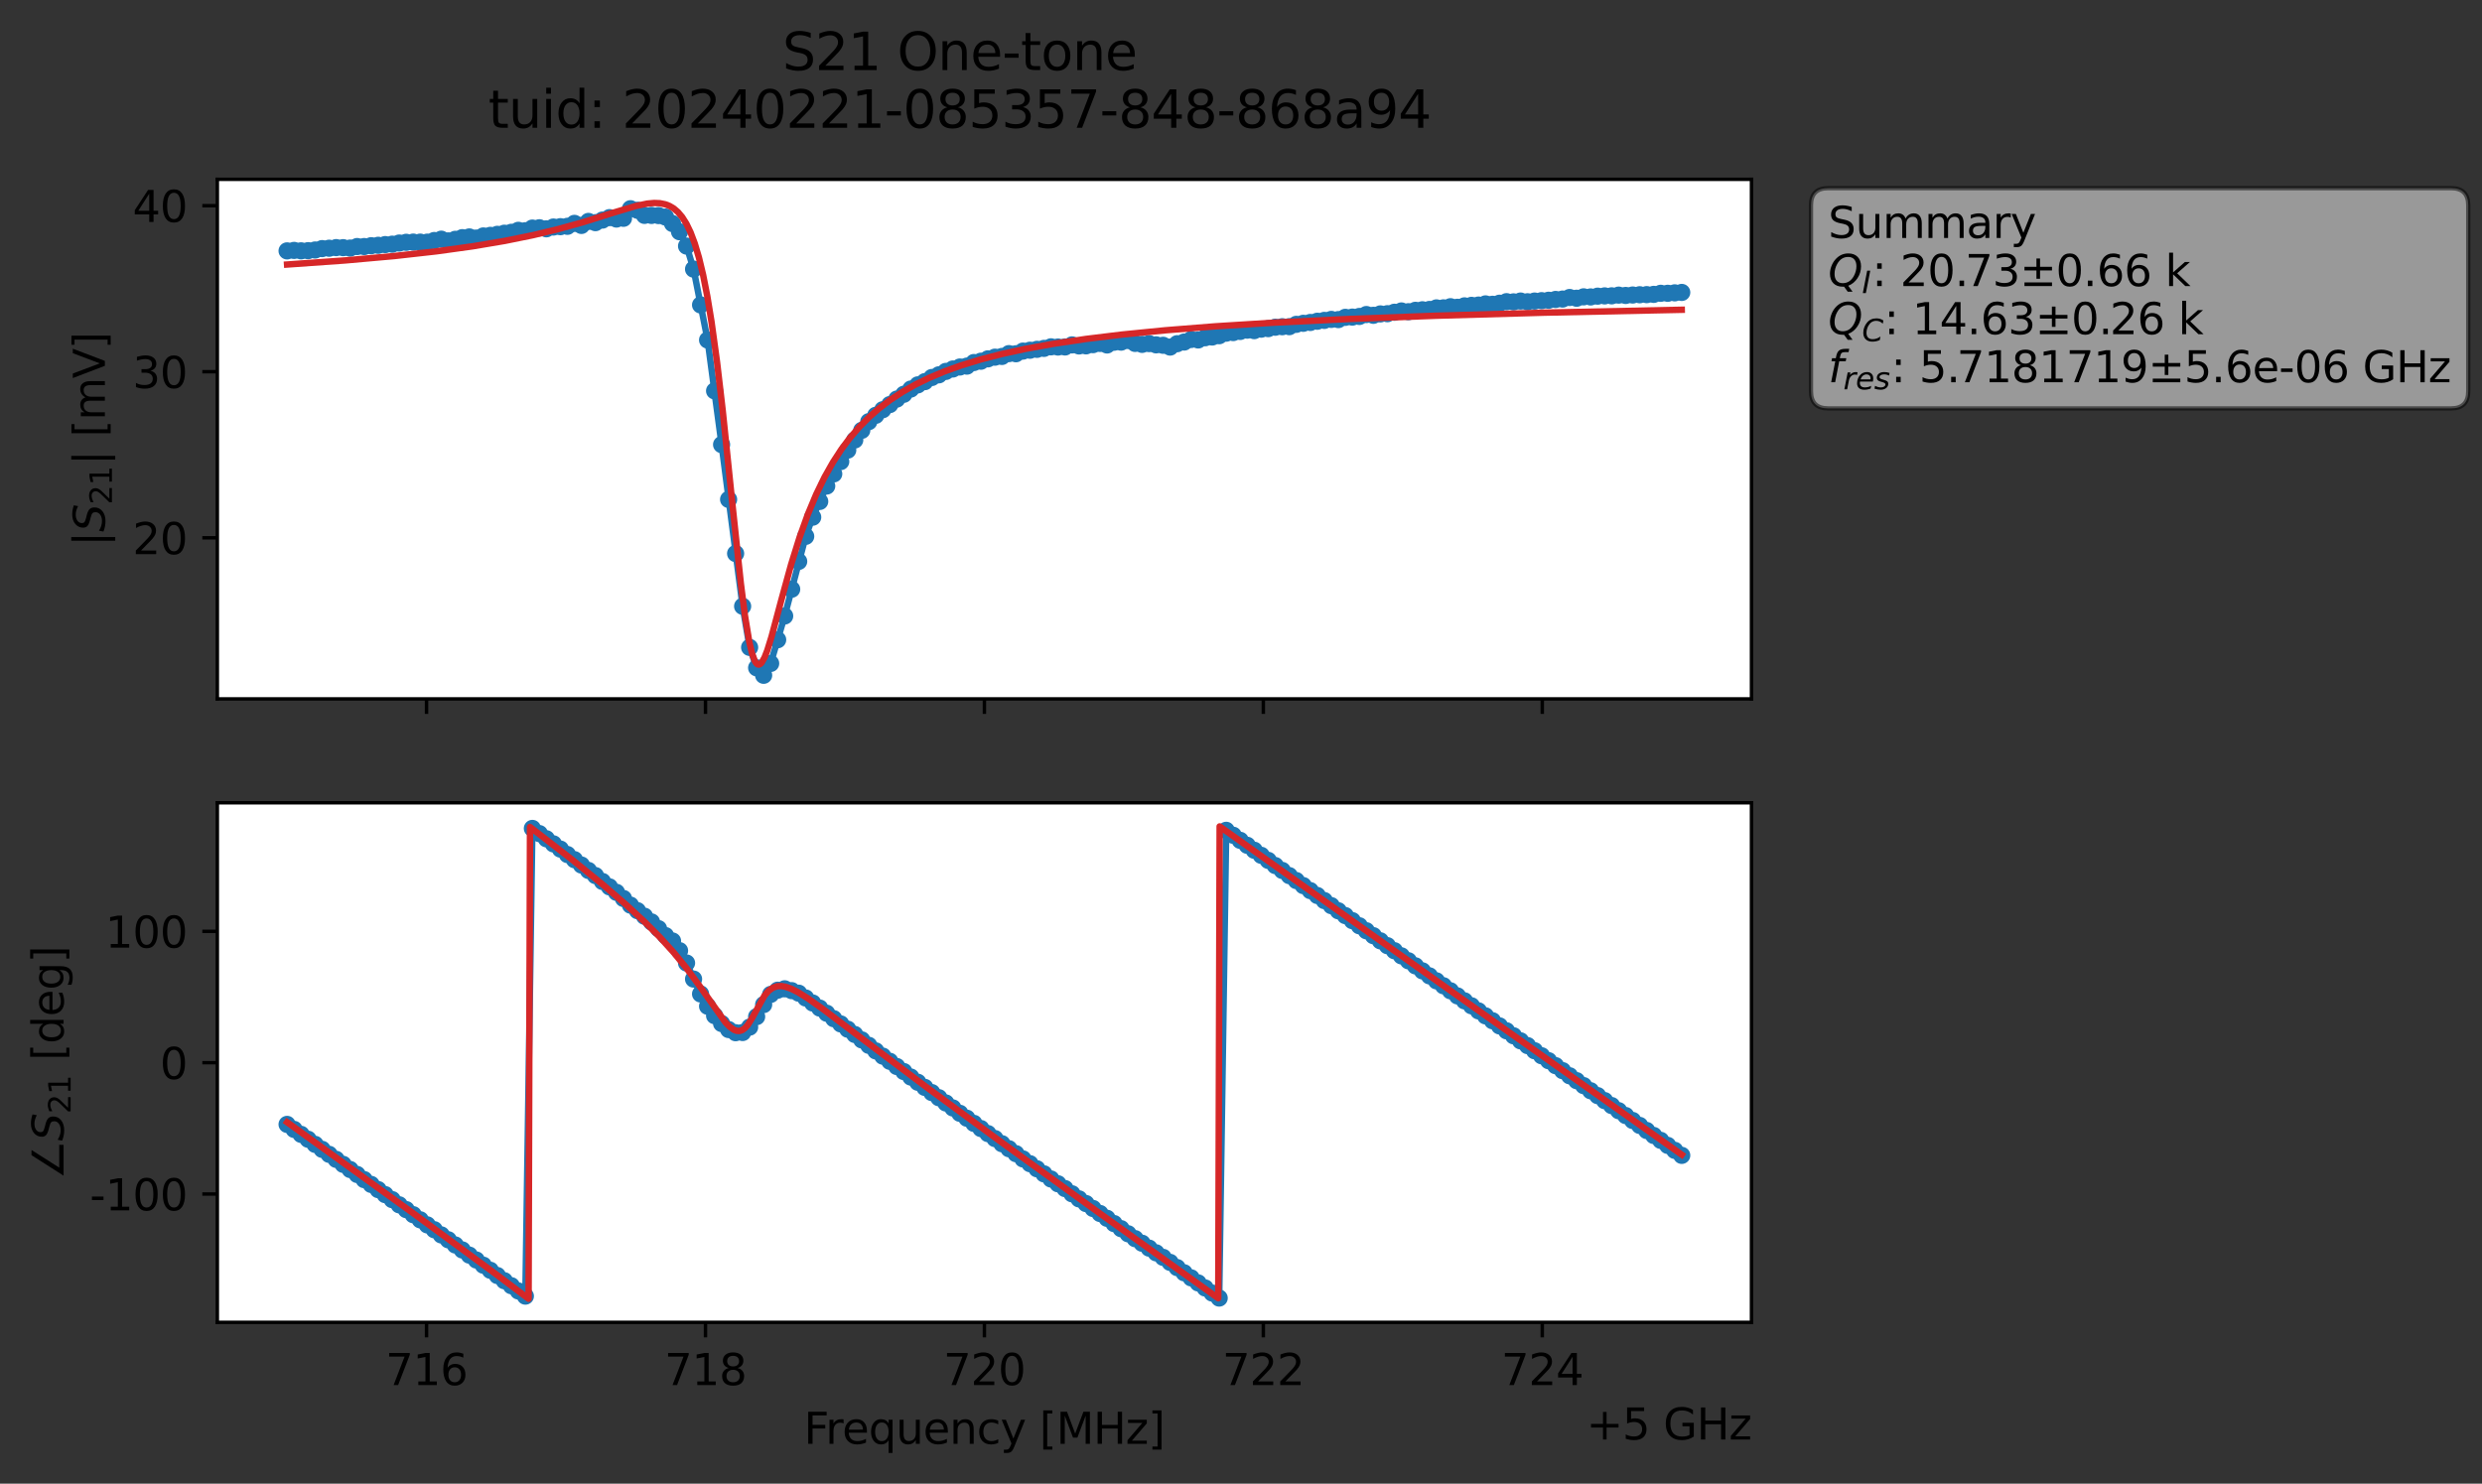 <?xml version="1.0" encoding="utf-8" standalone="no"?>
<!DOCTYPE svg PUBLIC "-//W3C//DTD SVG 1.1//EN"
  "http://www.w3.org/Graphics/SVG/1.1/DTD/svg11.dtd">
<svg xmlns:xlink="http://www.w3.org/1999/xlink" width="577.771pt" height="345.428pt" viewBox="0 0 577.771 345.428" xmlns="http://www.w3.org/2000/svg" version="1.1">
 <rect x="0" y="0" width="577.771" height="345.428" fill="#333333" stroke="none"/>
 <defs>
  <style type="text/css">*{stroke-linejoin: round; stroke-linecap: butt}</style>
 </defs>
 <g id="figure_1">
  <g id="patch_1">
   <path d="M 0 345.428 
L 577.771 345.428 
L 577.771 -0 
L 0 -0 
L 0 345.428 
z
" style="fill: none; opacity: 0"/>
  </g>
  <g id="axes_1">
   <g id="patch_2">
    <path d="M 50.595 162.72 
L 407.715 162.72 
L 407.715 41.76 
L 50.595 41.76 
z
" style="fill: #ffffff"/>
   </g>
   <g id="matplotlib.axis_1">
    <g id="xtick_1">
     <g id="line2d_1">
      <defs>
       <path id="m3aa1281158" d="M 0 0 
L 0 3.5 
" style="stroke: #000000; stroke-width: 0.8"/>
      </defs>
      <g>
       <use xlink:href="#m3aa1281158" x="99.293" y="162.72" style="stroke: #000000; stroke-width: 0.8"/>
      </g>
     </g>
    </g>
    <g id="xtick_2">
     <g id="line2d_2">
      <g>
       <use xlink:href="#m3aa1281158" x="164.224" y="162.72" style="stroke: #000000; stroke-width: 0.8"/>
      </g>
     </g>
    </g>
    <g id="xtick_3">
     <g id="line2d_3">
      <g>
       <use xlink:href="#m3aa1281158" x="229.155" y="162.72" style="stroke: #000000; stroke-width: 0.8"/>
      </g>
     </g>
    </g>
    <g id="xtick_4">
     <g id="line2d_4">
      <g>
       <use xlink:href="#m3aa1281158" x="294.086" y="162.72" style="stroke: #000000; stroke-width: 0.8"/>
      </g>
     </g>
    </g>
    <g id="xtick_5">
     <g id="line2d_5">
      <g>
       <use xlink:href="#m3aa1281158" x="359.017" y="162.72" style="stroke: #000000; stroke-width: 0.8"/>
      </g>
     </g>
    </g>
   </g>
   <g id="matplotlib.axis_2">
    <g id="ytick_1">
     <g id="line2d_6">
      <defs>
       <path id="m8f8d036e5b" d="M 0 0 
L -3.5 0 
" style="stroke: #000000; stroke-width: 0.8"/>
      </defs>
      <g>
       <use xlink:href="#m8f8d036e5b" x="50.595" y="125.218" style="stroke: #000000; stroke-width: 0.8"/>
      </g>
     </g>
     <g id="text_1">
      <!-- 20 -->
      <g transform="translate(30.87 129.018) scale(0.1 -0.1)">
       <defs>
        <path id="DejaVuSans-32" d="M 1228 531 
L 3431 531 
L 3431 0 
L 469 0 
L 469 531 
Q 828 903 1448 1529 
Q 2069 2156 2228 2338 
Q 2531 2678 2651 2914 
Q 2772 3150 2772 3378 
Q 2772 3750 2511 3984 
Q 2250 4219 1831 4219 
Q 1534 4219 1204 4116 
Q 875 4013 500 3803 
L 500 4441 
Q 881 4594 1212 4672 
Q 1544 4750 1819 4750 
Q 2544 4750 2975 4387 
Q 3406 4025 3406 3419 
Q 3406 3131 3298 2873 
Q 3191 2616 2906 2266 
Q 2828 2175 2409 1742 
Q 1991 1309 1228 531 
z
" transform="scale(0.016)"/>
        <path id="DejaVuSans-30" d="M 2034 4250 
Q 1547 4250 1301 3770 
Q 1056 3291 1056 2328 
Q 1056 1369 1301 889 
Q 1547 409 2034 409 
Q 2525 409 2770 889 
Q 3016 1369 3016 2328 
Q 3016 3291 2770 3770 
Q 2525 4250 2034 4250 
z
M 2034 4750 
Q 2819 4750 3233 4129 
Q 3647 3509 3647 2328 
Q 3647 1150 3233 529 
Q 2819 -91 2034 -91 
Q 1250 -91 836 529 
Q 422 1150 422 2328 
Q 422 3509 836 4129 
Q 1250 4750 2034 4750 
z
" transform="scale(0.016)"/>
       </defs>
       <use xlink:href="#DejaVuSans-32"/>
       <use xlink:href="#DejaVuSans-30" x="63.623"/>
      </g>
     </g>
    </g>
    <g id="ytick_2">
     <g id="line2d_7">
      <g>
       <use xlink:href="#m8f8d036e5b" x="50.595" y="86.549" style="stroke: #000000; stroke-width: 0.8"/>
      </g>
     </g>
     <g id="text_2">
      <!-- 30 -->
      <g transform="translate(30.87 90.348) scale(0.1 -0.1)">
       <defs>
        <path id="DejaVuSans-33" d="M 2597 2516 
Q 3050 2419 3304 2112 
Q 3559 1806 3559 1356 
Q 3559 666 3084 287 
Q 2609 -91 1734 -91 
Q 1441 -91 1130 -33 
Q 819 25 488 141 
L 488 750 
Q 750 597 1062 519 
Q 1375 441 1716 441 
Q 2309 441 2620 675 
Q 2931 909 2931 1356 
Q 2931 1769 2642 2001 
Q 2353 2234 1838 2234 
L 1294 2234 
L 1294 2753 
L 1863 2753 
Q 2328 2753 2575 2939 
Q 2822 3125 2822 3475 
Q 2822 3834 2567 4026 
Q 2313 4219 1838 4219 
Q 1578 4219 1281 4162 
Q 984 4106 628 3988 
L 628 4550 
Q 988 4650 1302 4700 
Q 1616 4750 1894 4750 
Q 2613 4750 3031 4423 
Q 3450 4097 3450 3541 
Q 3450 3153 3228 2886 
Q 3006 2619 2597 2516 
z
" transform="scale(0.016)"/>
       </defs>
       <use xlink:href="#DejaVuSans-33"/>
       <use xlink:href="#DejaVuSans-30" x="63.623"/>
      </g>
     </g>
    </g>
    <g id="ytick_3">
     <g id="line2d_8">
      <g>
       <use xlink:href="#m8f8d036e5b" x="50.595" y="47.879" style="stroke: #000000; stroke-width: 0.8"/>
      </g>
     </g>
     <g id="text_3">
      <!-- 40 -->
      <g transform="translate(30.87 51.678) scale(0.1 -0.1)">
       <defs>
        <path id="DejaVuSans-34" d="M 2419 4116 
L 825 1625 
L 2419 1625 
L 2419 4116 
z
M 2253 4666 
L 3047 4666 
L 3047 1625 
L 3713 1625 
L 3713 1100 
L 3047 1100 
L 3047 0 
L 2419 0 
L 2419 1100 
L 313 1100 
L 313 1709 
L 2253 4666 
z
" transform="scale(0.016)"/>
       </defs>
       <use xlink:href="#DejaVuSans-34"/>
       <use xlink:href="#DejaVuSans-30" x="63.623"/>
      </g>
     </g>
    </g>
    <g id="text_4">
     <!-- $|S_{21}|$ [mV] -->
     <g transform="translate(24.47 127.19) rotate(-90) scale(0.1 -0.1)">
      <defs>
       <path id="DejaVuSans-7c" d="M 1344 4891 
L 1344 -1509 
L 813 -1509 
L 813 4891 
L 1344 4891 
z
" transform="scale(0.016)"/>
       <path id="DejaVuSans-Oblique-53" d="M 3859 4513 
L 3738 3897 
Q 3422 4066 3111 4152 
Q 2800 4238 2509 4238 
Q 1944 4238 1609 3991 
Q 1275 3744 1275 3334 
Q 1275 3109 1398 2989 
Q 1522 2869 2034 2731 
L 2413 2638 
Q 3053 2472 3303 2217 
Q 3553 1963 3553 1503 
Q 3553 797 2998 353 
Q 2444 -91 1538 -91 
Q 1166 -91 791 -17 
Q 416 56 38 206 
L 166 856 
Q 513 641 861 531 
Q 1209 422 1556 422 
Q 2147 422 2503 684 
Q 2859 947 2859 1369 
Q 2859 1650 2717 1795 
Q 2575 1941 2106 2059 
L 1728 2156 
Q 1081 2325 845 2545 
Q 609 2766 609 3163 
Q 609 3859 1145 4304 
Q 1681 4750 2541 4750 
Q 2875 4750 3203 4690 
Q 3531 4631 3859 4513 
z
" transform="scale(0.016)"/>
       <path id="DejaVuSans-31" d="M 794 531 
L 1825 531 
L 1825 4091 
L 703 3866 
L 703 4441 
L 1819 4666 
L 2450 4666 
L 2450 531 
L 3481 531 
L 3481 0 
L 794 0 
L 794 531 
z
" transform="scale(0.016)"/>
       <path id="DejaVuSans-20" transform="scale(0.016)"/>
       <path id="DejaVuSans-5b" d="M 550 4863 
L 1875 4863 
L 1875 4416 
L 1125 4416 
L 1125 -397 
L 1875 -397 
L 1875 -844 
L 550 -844 
L 550 4863 
z
" transform="scale(0.016)"/>
       <path id="DejaVuSans-6d" d="M 3328 2828 
Q 3544 3216 3844 3400 
Q 4144 3584 4550 3584 
Q 5097 3584 5394 3201 
Q 5691 2819 5691 2113 
L 5691 0 
L 5113 0 
L 5113 2094 
Q 5113 2597 4934 2840 
Q 4756 3084 4391 3084 
Q 3944 3084 3684 2787 
Q 3425 2491 3425 1978 
L 3425 0 
L 2847 0 
L 2847 2094 
Q 2847 2600 2669 2842 
Q 2491 3084 2119 3084 
Q 1678 3084 1418 2786 
Q 1159 2488 1159 1978 
L 1159 0 
L 581 0 
L 581 3500 
L 1159 3500 
L 1159 2956 
Q 1356 3278 1631 3431 
Q 1906 3584 2284 3584 
Q 2666 3584 2933 3390 
Q 3200 3197 3328 2828 
z
" transform="scale(0.016)"/>
       <path id="DejaVuSans-56" d="M 1831 0 
L 50 4666 
L 709 4666 
L 2188 738 
L 3669 4666 
L 4325 4666 
L 2547 0 
L 1831 0 
z
" transform="scale(0.016)"/>
       <path id="DejaVuSans-5d" d="M 1947 4863 
L 1947 -844 
L 622 -844 
L 622 -397 
L 1369 -397 
L 1369 4416 
L 622 4416 
L 622 4863 
L 1947 4863 
z
" transform="scale(0.016)"/>
      </defs>
      <use xlink:href="#DejaVuSans-7c" transform="translate(0 0.578)"/>
      <use xlink:href="#DejaVuSans-Oblique-53" transform="translate(33.691 0.578)"/>
      <use xlink:href="#DejaVuSans-32" transform="translate(97.168 -15.828) scale(0.7)"/>
      <use xlink:href="#DejaVuSans-31" transform="translate(141.704 -15.828) scale(0.7)"/>
      <use xlink:href="#DejaVuSans-7c" transform="translate(188.975 0.578)"/>
      <use xlink:href="#DejaVuSans-20" transform="translate(222.666 0.578)"/>
      <use xlink:href="#DejaVuSans-5b" transform="translate(254.453 0.578)"/>
      <use xlink:href="#DejaVuSans-6d" transform="translate(293.467 0.578)"/>
      <use xlink:href="#DejaVuSans-56" transform="translate(390.879 0.578)"/>
      <use xlink:href="#DejaVuSans-5d" transform="translate(459.287 0.578)"/>
     </g>
    </g>
   </g>
   <g id="line2d_9">
    <path d="M 66.828 58.411 
L 68.459 58.301 
L 70.091 58.399 
L 71.722 58.362 
L 73.354 58.205 
L 74.985 57.881 
L 79.879 57.66 
L 81.511 57.756 
L 83.142 57.399 
L 84.774 57.4 
L 88.037 57.109 
L 96.194 56.367 
L 99.457 56.379 
L 102.719 55.688 
L 104.351 56.086 
L 107.614 55.33 
L 109.245 55.166 
L 110.877 55.432 
L 112.508 54.935 
L 115.771 54.557 
L 119.034 54.084 
L 120.665 53.625 
L 122.297 53.717 
L 123.928 53.102 
L 125.56 53.029 
L 127.191 53.272 
L 128.822 52.858 
L 132.085 52.69 
L 133.717 52.007 
L 135.348 52.486 
L 136.98 51.551 
L 138.611 51.839 
L 141.874 50.669 
L 143.505 50.999 
L 145.137 50.826 
L 146.768 48.597 
L 148.4 48.961 
L 150.031 50.147 
L 153.294 50.191 
L 154.925 50.536 
L 156.557 52.048 
L 158.188 53.951 
L 159.82 57.291 
L 161.451 62.658 
L 164.714 79.164 
L 167.977 103.511 
L 172.871 141.153 
L 174.502 150.727 
L 176.134 155.48 
L 177.765 157.222 
L 179.397 154.464 
L 182.66 143.414 
L 187.554 124.872 
L 189.185 120.411 
L 192.448 113.156 
L 197.342 104.798 
L 200.605 100.192 
L 202.237 98.167 
L 203.868 96.69 
L 208.762 92.91 
L 213.657 89.604 
L 215.288 88.853 
L 216.92 87.888 
L 218.551 87.268 
L 220.182 86.472 
L 223.445 85.449 
L 225.077 85.24 
L 226.708 84.407 
L 228.34 84.099 
L 229.971 83.551 
L 231.602 83.159 
L 233.234 82.989 
L 234.865 82.331 
L 236.497 82.361 
L 238.128 81.746 
L 243.022 81.112 
L 244.654 80.75 
L 247.917 80.781 
L 249.548 80.302 
L 251.18 80.545 
L 252.811 80.522 
L 256.074 79.959 
L 257.705 80.319 
L 259.337 79.679 
L 260.968 79.655 
L 262.6 79.274 
L 264.231 79.956 
L 265.862 80.178 
L 267.494 80 
L 269.125 80.288 
L 270.757 80.391 
L 272.388 80.807 
L 274.02 80.024 
L 275.651 79.636 
L 277.282 79.038 
L 278.914 79.15 
L 280.545 78.632 
L 282.177 78.464 
L 283.808 78.16 
L 285.44 77.572 
L 287.071 77.43 
L 290.334 76.867 
L 291.965 76.978 
L 293.597 76.637 
L 295.228 76.511 
L 296.86 76.186 
L 300.123 76.053 
L 301.754 75.514 
L 309.911 74.363 
L 311.543 74.408 
L 313.174 73.882 
L 316.437 73.676 
L 318.068 73.23 
L 319.7 73.412 
L 321.331 73.088 
L 322.963 73.035 
L 326.225 72.396 
L 327.857 72.57 
L 329.488 72.249 
L 332.751 72.047 
L 334.383 71.686 
L 336.014 71.674 
L 337.645 71.41 
L 339.277 71.54 
L 340.908 71.213 
L 349.065 70.596 
L 350.697 70.236 
L 352.328 70.283 
L 353.96 70.088 
L 355.591 70.253 
L 358.854 70.001 
L 363.748 69.626 
L 365.38 69.264 
L 367.011 69.436 
L 368.643 69.11 
L 370.274 69.133 
L 371.905 68.953 
L 389.851 68.181 
L 391.483 68.085 
L 391.483 68.085 
" clip-path="url(#pc9788fa3dd)" style="fill: none; stroke: #1f77b4; stroke-width: 1.5; stroke-linecap: square"/>
    <defs>
     <path id="m9c05b949ee" d="M 0 1.5 
C 0.398 1.5 0.779 1.342 1.061 1.061 
C 1.342 0.779 1.5 0.398 1.5 0 
C 1.5 -0.398 1.342 -0.779 1.061 -1.061 
C 0.779 -1.342 0.398 -1.5 0 -1.5 
C -0.398 -1.5 -0.779 -1.342 -1.061 -1.061 
C -1.342 -0.779 -1.5 -0.398 -1.5 0 
C -1.5 0.398 -1.342 0.779 -1.061 1.061 
C -0.779 1.342 -0.398 1.5 0 1.5 
z
" style="stroke: #1f77b4"/>
    </defs>
    <g clip-path="url(#pc9788fa3dd)">
     <use xlink:href="#m9c05b949ee" x="66.828" y="58.411" style="fill: #1f77b4; stroke: #1f77b4"/>
     <use xlink:href="#m9c05b949ee" x="68.459" y="58.301" style="fill: #1f77b4; stroke: #1f77b4"/>
     <use xlink:href="#m9c05b949ee" x="70.091" y="58.399" style="fill: #1f77b4; stroke: #1f77b4"/>
     <use xlink:href="#m9c05b949ee" x="71.722" y="58.362" style="fill: #1f77b4; stroke: #1f77b4"/>
     <use xlink:href="#m9c05b949ee" x="73.354" y="58.205" style="fill: #1f77b4; stroke: #1f77b4"/>
     <use xlink:href="#m9c05b949ee" x="74.985" y="57.881" style="fill: #1f77b4; stroke: #1f77b4"/>
     <use xlink:href="#m9c05b949ee" x="76.617" y="57.791" style="fill: #1f77b4; stroke: #1f77b4"/>
     <use xlink:href="#m9c05b949ee" x="78.248" y="57.648" style="fill: #1f77b4; stroke: #1f77b4"/>
     <use xlink:href="#m9c05b949ee" x="79.879" y="57.66" style="fill: #1f77b4; stroke: #1f77b4"/>
     <use xlink:href="#m9c05b949ee" x="81.511" y="57.756" style="fill: #1f77b4; stroke: #1f77b4"/>
     <use xlink:href="#m9c05b949ee" x="83.142" y="57.399" style="fill: #1f77b4; stroke: #1f77b4"/>
     <use xlink:href="#m9c05b949ee" x="84.774" y="57.4" style="fill: #1f77b4; stroke: #1f77b4"/>
     <use xlink:href="#m9c05b949ee" x="86.405" y="57.205" style="fill: #1f77b4; stroke: #1f77b4"/>
     <use xlink:href="#m9c05b949ee" x="88.037" y="57.109" style="fill: #1f77b4; stroke: #1f77b4"/>
     <use xlink:href="#m9c05b949ee" x="89.668" y="56.945" style="fill: #1f77b4; stroke: #1f77b4"/>
     <use xlink:href="#m9c05b949ee" x="91.299" y="56.851" style="fill: #1f77b4; stroke: #1f77b4"/>
     <use xlink:href="#m9c05b949ee" x="92.931" y="56.587" style="fill: #1f77b4; stroke: #1f77b4"/>
     <use xlink:href="#m9c05b949ee" x="94.562" y="56.414" style="fill: #1f77b4; stroke: #1f77b4"/>
     <use xlink:href="#m9c05b949ee" x="96.194" y="56.367" style="fill: #1f77b4; stroke: #1f77b4"/>
     <use xlink:href="#m9c05b949ee" x="97.825" y="56.374" style="fill: #1f77b4; stroke: #1f77b4"/>
     <use xlink:href="#m9c05b949ee" x="99.457" y="56.379" style="fill: #1f77b4; stroke: #1f77b4"/>
     <use xlink:href="#m9c05b949ee" x="101.088" y="55.997" style="fill: #1f77b4; stroke: #1f77b4"/>
     <use xlink:href="#m9c05b949ee" x="102.719" y="55.688" style="fill: #1f77b4; stroke: #1f77b4"/>
     <use xlink:href="#m9c05b949ee" x="104.351" y="56.086" style="fill: #1f77b4; stroke: #1f77b4"/>
     <use xlink:href="#m9c05b949ee" x="105.982" y="55.719" style="fill: #1f77b4; stroke: #1f77b4"/>
     <use xlink:href="#m9c05b949ee" x="107.614" y="55.33" style="fill: #1f77b4; stroke: #1f77b4"/>
     <use xlink:href="#m9c05b949ee" x="109.245" y="55.166" style="fill: #1f77b4; stroke: #1f77b4"/>
     <use xlink:href="#m9c05b949ee" x="110.877" y="55.432" style="fill: #1f77b4; stroke: #1f77b4"/>
     <use xlink:href="#m9c05b949ee" x="112.508" y="54.935" style="fill: #1f77b4; stroke: #1f77b4"/>
     <use xlink:href="#m9c05b949ee" x="114.14" y="54.798" style="fill: #1f77b4; stroke: #1f77b4"/>
     <use xlink:href="#m9c05b949ee" x="115.771" y="54.557" style="fill: #1f77b4; stroke: #1f77b4"/>
     <use xlink:href="#m9c05b949ee" x="117.402" y="54.3" style="fill: #1f77b4; stroke: #1f77b4"/>
     <use xlink:href="#m9c05b949ee" x="119.034" y="54.084" style="fill: #1f77b4; stroke: #1f77b4"/>
     <use xlink:href="#m9c05b949ee" x="120.665" y="53.625" style="fill: #1f77b4; stroke: #1f77b4"/>
     <use xlink:href="#m9c05b949ee" x="122.297" y="53.717" style="fill: #1f77b4; stroke: #1f77b4"/>
     <use xlink:href="#m9c05b949ee" x="123.928" y="53.102" style="fill: #1f77b4; stroke: #1f77b4"/>
     <use xlink:href="#m9c05b949ee" x="125.56" y="53.029" style="fill: #1f77b4; stroke: #1f77b4"/>
     <use xlink:href="#m9c05b949ee" x="127.191" y="53.272" style="fill: #1f77b4; stroke: #1f77b4"/>
     <use xlink:href="#m9c05b949ee" x="128.822" y="52.858" style="fill: #1f77b4; stroke: #1f77b4"/>
     <use xlink:href="#m9c05b949ee" x="130.454" y="52.777" style="fill: #1f77b4; stroke: #1f77b4"/>
     <use xlink:href="#m9c05b949ee" x="132.085" y="52.69" style="fill: #1f77b4; stroke: #1f77b4"/>
     <use xlink:href="#m9c05b949ee" x="133.717" y="52.007" style="fill: #1f77b4; stroke: #1f77b4"/>
     <use xlink:href="#m9c05b949ee" x="135.348" y="52.486" style="fill: #1f77b4; stroke: #1f77b4"/>
     <use xlink:href="#m9c05b949ee" x="136.98" y="51.551" style="fill: #1f77b4; stroke: #1f77b4"/>
     <use xlink:href="#m9c05b949ee" x="138.611" y="51.839" style="fill: #1f77b4; stroke: #1f77b4"/>
     <use xlink:href="#m9c05b949ee" x="140.242" y="51.24" style="fill: #1f77b4; stroke: #1f77b4"/>
     <use xlink:href="#m9c05b949ee" x="141.874" y="50.669" style="fill: #1f77b4; stroke: #1f77b4"/>
     <use xlink:href="#m9c05b949ee" x="143.505" y="50.999" style="fill: #1f77b4; stroke: #1f77b4"/>
     <use xlink:href="#m9c05b949ee" x="145.137" y="50.826" style="fill: #1f77b4; stroke: #1f77b4"/>
     <use xlink:href="#m9c05b949ee" x="146.768" y="48.597" style="fill: #1f77b4; stroke: #1f77b4"/>
     <use xlink:href="#m9c05b949ee" x="148.4" y="48.961" style="fill: #1f77b4; stroke: #1f77b4"/>
     <use xlink:href="#m9c05b949ee" x="150.031" y="50.147" style="fill: #1f77b4; stroke: #1f77b4"/>
     <use xlink:href="#m9c05b949ee" x="151.662" y="50.157" style="fill: #1f77b4; stroke: #1f77b4"/>
     <use xlink:href="#m9c05b949ee" x="153.294" y="50.191" style="fill: #1f77b4; stroke: #1f77b4"/>
     <use xlink:href="#m9c05b949ee" x="154.925" y="50.536" style="fill: #1f77b4; stroke: #1f77b4"/>
     <use xlink:href="#m9c05b949ee" x="156.557" y="52.048" style="fill: #1f77b4; stroke: #1f77b4"/>
     <use xlink:href="#m9c05b949ee" x="158.188" y="53.951" style="fill: #1f77b4; stroke: #1f77b4"/>
     <use xlink:href="#m9c05b949ee" x="159.82" y="57.291" style="fill: #1f77b4; stroke: #1f77b4"/>
     <use xlink:href="#m9c05b949ee" x="161.451" y="62.658" style="fill: #1f77b4; stroke: #1f77b4"/>
     <use xlink:href="#m9c05b949ee" x="163.082" y="70.995" style="fill: #1f77b4; stroke: #1f77b4"/>
     <use xlink:href="#m9c05b949ee" x="164.714" y="79.164" style="fill: #1f77b4; stroke: #1f77b4"/>
     <use xlink:href="#m9c05b949ee" x="166.345" y="91.004" style="fill: #1f77b4; stroke: #1f77b4"/>
     <use xlink:href="#m9c05b949ee" x="167.977" y="103.511" style="fill: #1f77b4; stroke: #1f77b4"/>
     <use xlink:href="#m9c05b949ee" x="169.608" y="116.276" style="fill: #1f77b4; stroke: #1f77b4"/>
     <use xlink:href="#m9c05b949ee" x="171.24" y="128.873" style="fill: #1f77b4; stroke: #1f77b4"/>
     <use xlink:href="#m9c05b949ee" x="172.871" y="141.153" style="fill: #1f77b4; stroke: #1f77b4"/>
     <use xlink:href="#m9c05b949ee" x="174.502" y="150.727" style="fill: #1f77b4; stroke: #1f77b4"/>
     <use xlink:href="#m9c05b949ee" x="176.134" y="155.48" style="fill: #1f77b4; stroke: #1f77b4"/>
     <use xlink:href="#m9c05b949ee" x="177.765" y="157.222" style="fill: #1f77b4; stroke: #1f77b4"/>
     <use xlink:href="#m9c05b949ee" x="179.397" y="154.464" style="fill: #1f77b4; stroke: #1f77b4"/>
     <use xlink:href="#m9c05b949ee" x="181.028" y="148.95" style="fill: #1f77b4; stroke: #1f77b4"/>
     <use xlink:href="#m9c05b949ee" x="182.66" y="143.414" style="fill: #1f77b4; stroke: #1f77b4"/>
     <use xlink:href="#m9c05b949ee" x="184.291" y="137.184" style="fill: #1f77b4; stroke: #1f77b4"/>
     <use xlink:href="#m9c05b949ee" x="185.922" y="130.709" style="fill: #1f77b4; stroke: #1f77b4"/>
     <use xlink:href="#m9c05b949ee" x="187.554" y="124.872" style="fill: #1f77b4; stroke: #1f77b4"/>
     <use xlink:href="#m9c05b949ee" x="189.185" y="120.411" style="fill: #1f77b4; stroke: #1f77b4"/>
     <use xlink:href="#m9c05b949ee" x="190.817" y="116.747" style="fill: #1f77b4; stroke: #1f77b4"/>
     <use xlink:href="#m9c05b949ee" x="192.448" y="113.156" style="fill: #1f77b4; stroke: #1f77b4"/>
     <use xlink:href="#m9c05b949ee" x="194.08" y="110.333" style="fill: #1f77b4; stroke: #1f77b4"/>
     <use xlink:href="#m9c05b949ee" x="195.711" y="107.465" style="fill: #1f77b4; stroke: #1f77b4"/>
     <use xlink:href="#m9c05b949ee" x="197.342" y="104.798" style="fill: #1f77b4; stroke: #1f77b4"/>
     <use xlink:href="#m9c05b949ee" x="198.974" y="102.441" style="fill: #1f77b4; stroke: #1f77b4"/>
     <use xlink:href="#m9c05b949ee" x="200.605" y="100.192" style="fill: #1f77b4; stroke: #1f77b4"/>
     <use xlink:href="#m9c05b949ee" x="202.237" y="98.167" style="fill: #1f77b4; stroke: #1f77b4"/>
     <use xlink:href="#m9c05b949ee" x="203.868" y="96.69" style="fill: #1f77b4; stroke: #1f77b4"/>
     <use xlink:href="#m9c05b949ee" x="205.5" y="95.383" style="fill: #1f77b4; stroke: #1f77b4"/>
     <use xlink:href="#m9c05b949ee" x="207.131" y="94.192" style="fill: #1f77b4; stroke: #1f77b4"/>
     <use xlink:href="#m9c05b949ee" x="208.762" y="92.91" style="fill: #1f77b4; stroke: #1f77b4"/>
     <use xlink:href="#m9c05b949ee" x="210.394" y="91.796" style="fill: #1f77b4; stroke: #1f77b4"/>
     <use xlink:href="#m9c05b949ee" x="212.025" y="90.575" style="fill: #1f77b4; stroke: #1f77b4"/>
     <use xlink:href="#m9c05b949ee" x="213.657" y="89.604" style="fill: #1f77b4; stroke: #1f77b4"/>
     <use xlink:href="#m9c05b949ee" x="215.288" y="88.853" style="fill: #1f77b4; stroke: #1f77b4"/>
     <use xlink:href="#m9c05b949ee" x="216.92" y="87.888" style="fill: #1f77b4; stroke: #1f77b4"/>
     <use xlink:href="#m9c05b949ee" x="218.551" y="87.268" style="fill: #1f77b4; stroke: #1f77b4"/>
     <use xlink:href="#m9c05b949ee" x="220.182" y="86.472" style="fill: #1f77b4; stroke: #1f77b4"/>
     <use xlink:href="#m9c05b949ee" x="221.814" y="85.908" style="fill: #1f77b4; stroke: #1f77b4"/>
     <use xlink:href="#m9c05b949ee" x="223.445" y="85.449" style="fill: #1f77b4; stroke: #1f77b4"/>
     <use xlink:href="#m9c05b949ee" x="225.077" y="85.24" style="fill: #1f77b4; stroke: #1f77b4"/>
     <use xlink:href="#m9c05b949ee" x="226.708" y="84.407" style="fill: #1f77b4; stroke: #1f77b4"/>
     <use xlink:href="#m9c05b949ee" x="228.34" y="84.099" style="fill: #1f77b4; stroke: #1f77b4"/>
     <use xlink:href="#m9c05b949ee" x="229.971" y="83.551" style="fill: #1f77b4; stroke: #1f77b4"/>
     <use xlink:href="#m9c05b949ee" x="231.602" y="83.159" style="fill: #1f77b4; stroke: #1f77b4"/>
     <use xlink:href="#m9c05b949ee" x="233.234" y="82.989" style="fill: #1f77b4; stroke: #1f77b4"/>
     <use xlink:href="#m9c05b949ee" x="234.865" y="82.331" style="fill: #1f77b4; stroke: #1f77b4"/>
     <use xlink:href="#m9c05b949ee" x="236.497" y="82.361" style="fill: #1f77b4; stroke: #1f77b4"/>
     <use xlink:href="#m9c05b949ee" x="238.128" y="81.746" style="fill: #1f77b4; stroke: #1f77b4"/>
     <use xlink:href="#m9c05b949ee" x="239.76" y="81.542" style="fill: #1f77b4; stroke: #1f77b4"/>
     <use xlink:href="#m9c05b949ee" x="241.391" y="81.336" style="fill: #1f77b4; stroke: #1f77b4"/>
     <use xlink:href="#m9c05b949ee" x="243.022" y="81.112" style="fill: #1f77b4; stroke: #1f77b4"/>
     <use xlink:href="#m9c05b949ee" x="244.654" y="80.75" style="fill: #1f77b4; stroke: #1f77b4"/>
     <use xlink:href="#m9c05b949ee" x="246.285" y="80.798" style="fill: #1f77b4; stroke: #1f77b4"/>
     <use xlink:href="#m9c05b949ee" x="247.917" y="80.781" style="fill: #1f77b4; stroke: #1f77b4"/>
     <use xlink:href="#m9c05b949ee" x="249.548" y="80.302" style="fill: #1f77b4; stroke: #1f77b4"/>
     <use xlink:href="#m9c05b949ee" x="251.18" y="80.545" style="fill: #1f77b4; stroke: #1f77b4"/>
     <use xlink:href="#m9c05b949ee" x="252.811" y="80.522" style="fill: #1f77b4; stroke: #1f77b4"/>
     <use xlink:href="#m9c05b949ee" x="254.442" y="80.24" style="fill: #1f77b4; stroke: #1f77b4"/>
     <use xlink:href="#m9c05b949ee" x="256.074" y="79.959" style="fill: #1f77b4; stroke: #1f77b4"/>
     <use xlink:href="#m9c05b949ee" x="257.705" y="80.319" style="fill: #1f77b4; stroke: #1f77b4"/>
     <use xlink:href="#m9c05b949ee" x="259.337" y="79.679" style="fill: #1f77b4; stroke: #1f77b4"/>
     <use xlink:href="#m9c05b949ee" x="260.968" y="79.655" style="fill: #1f77b4; stroke: #1f77b4"/>
     <use xlink:href="#m9c05b949ee" x="262.6" y="79.274" style="fill: #1f77b4; stroke: #1f77b4"/>
     <use xlink:href="#m9c05b949ee" x="264.231" y="79.956" style="fill: #1f77b4; stroke: #1f77b4"/>
     <use xlink:href="#m9c05b949ee" x="265.862" y="80.178" style="fill: #1f77b4; stroke: #1f77b4"/>
     <use xlink:href="#m9c05b949ee" x="267.494" y="80" style="fill: #1f77b4; stroke: #1f77b4"/>
     <use xlink:href="#m9c05b949ee" x="269.125" y="80.288" style="fill: #1f77b4; stroke: #1f77b4"/>
     <use xlink:href="#m9c05b949ee" x="270.757" y="80.391" style="fill: #1f77b4; stroke: #1f77b4"/>
     <use xlink:href="#m9c05b949ee" x="272.388" y="80.807" style="fill: #1f77b4; stroke: #1f77b4"/>
     <use xlink:href="#m9c05b949ee" x="274.02" y="80.024" style="fill: #1f77b4; stroke: #1f77b4"/>
     <use xlink:href="#m9c05b949ee" x="275.651" y="79.636" style="fill: #1f77b4; stroke: #1f77b4"/>
     <use xlink:href="#m9c05b949ee" x="277.282" y="79.038" style="fill: #1f77b4; stroke: #1f77b4"/>
     <use xlink:href="#m9c05b949ee" x="278.914" y="79.15" style="fill: #1f77b4; stroke: #1f77b4"/>
     <use xlink:href="#m9c05b949ee" x="280.545" y="78.632" style="fill: #1f77b4; stroke: #1f77b4"/>
     <use xlink:href="#m9c05b949ee" x="282.177" y="78.464" style="fill: #1f77b4; stroke: #1f77b4"/>
     <use xlink:href="#m9c05b949ee" x="283.808" y="78.16" style="fill: #1f77b4; stroke: #1f77b4"/>
     <use xlink:href="#m9c05b949ee" x="285.44" y="77.572" style="fill: #1f77b4; stroke: #1f77b4"/>
     <use xlink:href="#m9c05b949ee" x="287.071" y="77.43" style="fill: #1f77b4; stroke: #1f77b4"/>
     <use xlink:href="#m9c05b949ee" x="288.703" y="77.164" style="fill: #1f77b4; stroke: #1f77b4"/>
     <use xlink:href="#m9c05b949ee" x="290.334" y="76.867" style="fill: #1f77b4; stroke: #1f77b4"/>
     <use xlink:href="#m9c05b949ee" x="291.965" y="76.978" style="fill: #1f77b4; stroke: #1f77b4"/>
     <use xlink:href="#m9c05b949ee" x="293.597" y="76.637" style="fill: #1f77b4; stroke: #1f77b4"/>
     <use xlink:href="#m9c05b949ee" x="295.228" y="76.511" style="fill: #1f77b4; stroke: #1f77b4"/>
     <use xlink:href="#m9c05b949ee" x="296.86" y="76.186" style="fill: #1f77b4; stroke: #1f77b4"/>
     <use xlink:href="#m9c05b949ee" x="298.491" y="76.068" style="fill: #1f77b4; stroke: #1f77b4"/>
     <use xlink:href="#m9c05b949ee" x="300.123" y="76.053" style="fill: #1f77b4; stroke: #1f77b4"/>
     <use xlink:href="#m9c05b949ee" x="301.754" y="75.514" style="fill: #1f77b4; stroke: #1f77b4"/>
     <use xlink:href="#m9c05b949ee" x="303.385" y="75.272" style="fill: #1f77b4; stroke: #1f77b4"/>
     <use xlink:href="#m9c05b949ee" x="305.017" y="75.076" style="fill: #1f77b4; stroke: #1f77b4"/>
     <use xlink:href="#m9c05b949ee" x="306.648" y="74.792" style="fill: #1f77b4; stroke: #1f77b4"/>
     <use xlink:href="#m9c05b949ee" x="308.28" y="74.595" style="fill: #1f77b4; stroke: #1f77b4"/>
     <use xlink:href="#m9c05b949ee" x="309.911" y="74.363" style="fill: #1f77b4; stroke: #1f77b4"/>
     <use xlink:href="#m9c05b949ee" x="311.543" y="74.408" style="fill: #1f77b4; stroke: #1f77b4"/>
     <use xlink:href="#m9c05b949ee" x="313.174" y="73.882" style="fill: #1f77b4; stroke: #1f77b4"/>
     <use xlink:href="#m9c05b949ee" x="314.805" y="73.828" style="fill: #1f77b4; stroke: #1f77b4"/>
     <use xlink:href="#m9c05b949ee" x="316.437" y="73.676" style="fill: #1f77b4; stroke: #1f77b4"/>
     <use xlink:href="#m9c05b949ee" x="318.068" y="73.23" style="fill: #1f77b4; stroke: #1f77b4"/>
     <use xlink:href="#m9c05b949ee" x="319.7" y="73.412" style="fill: #1f77b4; stroke: #1f77b4"/>
     <use xlink:href="#m9c05b949ee" x="321.331" y="73.088" style="fill: #1f77b4; stroke: #1f77b4"/>
     <use xlink:href="#m9c05b949ee" x="322.963" y="73.035" style="fill: #1f77b4; stroke: #1f77b4"/>
     <use xlink:href="#m9c05b949ee" x="324.594" y="72.7" style="fill: #1f77b4; stroke: #1f77b4"/>
     <use xlink:href="#m9c05b949ee" x="326.225" y="72.396" style="fill: #1f77b4; stroke: #1f77b4"/>
     <use xlink:href="#m9c05b949ee" x="327.857" y="72.57" style="fill: #1f77b4; stroke: #1f77b4"/>
     <use xlink:href="#m9c05b949ee" x="329.488" y="72.249" style="fill: #1f77b4; stroke: #1f77b4"/>
     <use xlink:href="#m9c05b949ee" x="331.12" y="72.122" style="fill: #1f77b4; stroke: #1f77b4"/>
     <use xlink:href="#m9c05b949ee" x="332.751" y="72.047" style="fill: #1f77b4; stroke: #1f77b4"/>
     <use xlink:href="#m9c05b949ee" x="334.383" y="71.686" style="fill: #1f77b4; stroke: #1f77b4"/>
     <use xlink:href="#m9c05b949ee" x="336.014" y="71.674" style="fill: #1f77b4; stroke: #1f77b4"/>
     <use xlink:href="#m9c05b949ee" x="337.645" y="71.41" style="fill: #1f77b4; stroke: #1f77b4"/>
     <use xlink:href="#m9c05b949ee" x="339.277" y="71.54" style="fill: #1f77b4; stroke: #1f77b4"/>
     <use xlink:href="#m9c05b949ee" x="340.908" y="71.213" style="fill: #1f77b4; stroke: #1f77b4"/>
     <use xlink:href="#m9c05b949ee" x="342.54" y="71.094" style="fill: #1f77b4; stroke: #1f77b4"/>
     <use xlink:href="#m9c05b949ee" x="344.171" y="71.026" style="fill: #1f77b4; stroke: #1f77b4"/>
     <use xlink:href="#m9c05b949ee" x="345.803" y="70.753" style="fill: #1f77b4; stroke: #1f77b4"/>
     <use xlink:href="#m9c05b949ee" x="347.434" y="70.845" style="fill: #1f77b4; stroke: #1f77b4"/>
     <use xlink:href="#m9c05b949ee" x="349.065" y="70.596" style="fill: #1f77b4; stroke: #1f77b4"/>
     <use xlink:href="#m9c05b949ee" x="350.697" y="70.236" style="fill: #1f77b4; stroke: #1f77b4"/>
     <use xlink:href="#m9c05b949ee" x="352.328" y="70.283" style="fill: #1f77b4; stroke: #1f77b4"/>
     <use xlink:href="#m9c05b949ee" x="353.96" y="70.088" style="fill: #1f77b4; stroke: #1f77b4"/>
     <use xlink:href="#m9c05b949ee" x="355.591" y="70.253" style="fill: #1f77b4; stroke: #1f77b4"/>
     <use xlink:href="#m9c05b949ee" x="357.223" y="70.091" style="fill: #1f77b4; stroke: #1f77b4"/>
     <use xlink:href="#m9c05b949ee" x="358.854" y="70.001" style="fill: #1f77b4; stroke: #1f77b4"/>
     <use xlink:href="#m9c05b949ee" x="360.485" y="69.906" style="fill: #1f77b4; stroke: #1f77b4"/>
     <use xlink:href="#m9c05b949ee" x="362.117" y="69.718" style="fill: #1f77b4; stroke: #1f77b4"/>
     <use xlink:href="#m9c05b949ee" x="363.748" y="69.626" style="fill: #1f77b4; stroke: #1f77b4"/>
     <use xlink:href="#m9c05b949ee" x="365.38" y="69.264" style="fill: #1f77b4; stroke: #1f77b4"/>
     <use xlink:href="#m9c05b949ee" x="367.011" y="69.436" style="fill: #1f77b4; stroke: #1f77b4"/>
     <use xlink:href="#m9c05b949ee" x="368.643" y="69.11" style="fill: #1f77b4; stroke: #1f77b4"/>
     <use xlink:href="#m9c05b949ee" x="370.274" y="69.133" style="fill: #1f77b4; stroke: #1f77b4"/>
     <use xlink:href="#m9c05b949ee" x="371.905" y="68.953" style="fill: #1f77b4; stroke: #1f77b4"/>
     <use xlink:href="#m9c05b949ee" x="373.537" y="68.89" style="fill: #1f77b4; stroke: #1f77b4"/>
     <use xlink:href="#m9c05b949ee" x="375.168" y="68.875" style="fill: #1f77b4; stroke: #1f77b4"/>
     <use xlink:href="#m9c05b949ee" x="376.8" y="68.712" style="fill: #1f77b4; stroke: #1f77b4"/>
     <use xlink:href="#m9c05b949ee" x="378.431" y="68.788" style="fill: #1f77b4; stroke: #1f77b4"/>
     <use xlink:href="#m9c05b949ee" x="380.063" y="68.685" style="fill: #1f77b4; stroke: #1f77b4"/>
     <use xlink:href="#m9c05b949ee" x="381.694" y="68.621" style="fill: #1f77b4; stroke: #1f77b4"/>
     <use xlink:href="#m9c05b949ee" x="383.325" y="68.595" style="fill: #1f77b4; stroke: #1f77b4"/>
     <use xlink:href="#m9c05b949ee" x="384.957" y="68.538" style="fill: #1f77b4; stroke: #1f77b4"/>
     <use xlink:href="#m9c05b949ee" x="386.588" y="68.288" style="fill: #1f77b4; stroke: #1f77b4"/>
     <use xlink:href="#m9c05b949ee" x="388.22" y="68.287" style="fill: #1f77b4; stroke: #1f77b4"/>
     <use xlink:href="#m9c05b949ee" x="389.851" y="68.181" style="fill: #1f77b4; stroke: #1f77b4"/>
     <use xlink:href="#m9c05b949ee" x="391.483" y="68.085" style="fill: #1f77b4; stroke: #1f77b4"/>
    </g>
   </g>
   <g id="line2d_10">
    <path d="M 66.828 61.587 
L 80.477 60.622 
L 91.851 59.603 
L 101.601 58.511 
L 110.05 57.343 
L 117.525 56.081 
L 124.024 54.763 
L 129.874 53.362 
L 135.724 51.734 
L 142.873 49.49 
L 148.073 47.939 
L 150.673 47.405 
L 152.298 47.261 
L 153.598 47.314 
L 154.897 47.578 
L 155.872 47.96 
L 156.847 48.544 
L 157.822 49.382 
L 158.797 50.536 
L 159.772 52.078 
L 160.747 54.094 
L 161.722 56.684 
L 162.697 59.953 
L 163.672 64.013 
L 164.647 68.966 
L 165.622 74.89 
L 166.922 84.348 
L 168.222 95.464 
L 170.497 117.454 
L 172.446 135.767 
L 173.421 143.396 
L 174.396 149.304 
L 175.046 152.083 
L 175.696 153.865 
L 176.021 154.385 
L 176.346 154.667 
L 176.671 154.726 
L 176.996 154.577 
L 177.321 154.239 
L 177.971 153.077 
L 178.621 151.403 
L 179.596 148.253 
L 181.871 139.739 
L 184.146 131.47 
L 186.096 125.206 
L 188.045 119.775 
L 189.995 115.106 
L 191.945 111.093 
L 193.895 107.634 
L 195.845 104.636 
L 197.795 102.023 
L 200.07 99.379 
L 202.345 97.092 
L 204.619 95.101 
L 207.219 93.121 
L 210.144 91.202 
L 213.069 89.548 
L 216.319 87.961 
L 219.893 86.462 
L 223.793 85.061 
L 228.343 83.673 
L 233.218 82.417 
L 238.742 81.217 
L 245.242 80.041 
L 252.716 78.927 
L 261.166 77.896 
L 271.24 76.9 
L 282.939 75.975 
L 296.914 75.1 
L 313.812 74.275 
L 334.286 73.507 
L 359.635 72.789 
L 391.483 72.12 
L 391.483 72.12 
" clip-path="url(#pc9788fa3dd)" style="fill: none; stroke: #d62728; stroke-width: 1.5; stroke-linecap: square"/>
   </g>
   <g id="patch_3">
    <path d="M 50.595 162.72 
L 50.595 41.76 
" style="fill: none; stroke: #000000; stroke-width: 0.8; stroke-linejoin: miter; stroke-linecap: square"/>
   </g>
   <g id="patch_4">
    <path d="M 407.715 162.72 
L 407.715 41.76 
" style="fill: none; stroke: #000000; stroke-width: 0.8; stroke-linejoin: miter; stroke-linecap: square"/>
   </g>
   <g id="patch_5">
    <path d="M 50.595 162.72 
L 407.715 162.72 
" style="fill: none; stroke: #000000; stroke-width: 0.8; stroke-linejoin: miter; stroke-linecap: square"/>
   </g>
   <g id="patch_6">
    <path d="M 50.595 41.76 
L 407.715 41.76 
" style="fill: none; stroke: #000000; stroke-width: 0.8; stroke-linejoin: miter; stroke-linecap: square"/>
   </g>
   <g id="text_5">
    <g id="patch_7">
     <path d="M 425.571 95.08 
L 570.571 95.08 
Q 574.571 95.08 574.571 91.08 
L 574.571 47.808 
Q 574.571 43.808 570.571 43.808 
L 425.571 43.808 
Q 421.571 43.808 421.571 47.808 
L 421.571 91.08 
Q 421.571 95.08 425.571 95.08 
z
" style="fill: #ffffff; opacity: 0.5; stroke: #000000; stroke-linejoin: miter"/>
    </g>
    <!-- Summary -->
    <g transform="translate(425.571 55.406) scale(0.1 -0.1)">
     <defs>
      <path id="DejaVuSans-53" d="M 3425 4513 
L 3425 3897 
Q 3066 4069 2747 4153 
Q 2428 4238 2131 4238 
Q 1616 4238 1336 4038 
Q 1056 3838 1056 3469 
Q 1056 3159 1242 3001 
Q 1428 2844 1947 2747 
L 2328 2669 
Q 3034 2534 3370 2195 
Q 3706 1856 3706 1288 
Q 3706 609 3251 259 
Q 2797 -91 1919 -91 
Q 1588 -91 1214 -16 
Q 841 59 441 206 
L 441 856 
Q 825 641 1194 531 
Q 1563 422 1919 422 
Q 2459 422 2753 634 
Q 3047 847 3047 1241 
Q 3047 1584 2836 1778 
Q 2625 1972 2144 2069 
L 1759 2144 
Q 1053 2284 737 2584 
Q 422 2884 422 3419 
Q 422 4038 858 4394 
Q 1294 4750 2059 4750 
Q 2388 4750 2728 4690 
Q 3069 4631 3425 4513 
z
" transform="scale(0.016)"/>
      <path id="DejaVuSans-75" d="M 544 1381 
L 544 3500 
L 1119 3500 
L 1119 1403 
Q 1119 906 1312 657 
Q 1506 409 1894 409 
Q 2359 409 2629 706 
Q 2900 1003 2900 1516 
L 2900 3500 
L 3475 3500 
L 3475 0 
L 2900 0 
L 2900 538 
Q 2691 219 2414 64 
Q 2138 -91 1772 -91 
Q 1169 -91 856 284 
Q 544 659 544 1381 
z
M 1991 3584 
L 1991 3584 
z
" transform="scale(0.016)"/>
      <path id="DejaVuSans-61" d="M 2194 1759 
Q 1497 1759 1228 1600 
Q 959 1441 959 1056 
Q 959 750 1161 570 
Q 1363 391 1709 391 
Q 2188 391 2477 730 
Q 2766 1069 2766 1631 
L 2766 1759 
L 2194 1759 
z
M 3341 1997 
L 3341 0 
L 2766 0 
L 2766 531 
Q 2569 213 2275 61 
Q 1981 -91 1556 -91 
Q 1019 -91 701 211 
Q 384 513 384 1019 
Q 384 1609 779 1909 
Q 1175 2209 1959 2209 
L 2766 2209 
L 2766 2266 
Q 2766 2663 2505 2880 
Q 2244 3097 1772 3097 
Q 1472 3097 1187 3025 
Q 903 2953 641 2809 
L 641 3341 
Q 956 3463 1253 3523 
Q 1550 3584 1831 3584 
Q 2591 3584 2966 3190 
Q 3341 2797 3341 1997 
z
" transform="scale(0.016)"/>
      <path id="DejaVuSans-72" d="M 2631 2963 
Q 2534 3019 2420 3045 
Q 2306 3072 2169 3072 
Q 1681 3072 1420 2755 
Q 1159 2438 1159 1844 
L 1159 0 
L 581 0 
L 581 3500 
L 1159 3500 
L 1159 2956 
Q 1341 3275 1631 3429 
Q 1922 3584 2338 3584 
Q 2397 3584 2469 3576 
Q 2541 3569 2628 3553 
L 2631 2963 
z
" transform="scale(0.016)"/>
      <path id="DejaVuSans-79" d="M 2059 -325 
Q 1816 -950 1584 -1140 
Q 1353 -1331 966 -1331 
L 506 -1331 
L 506 -850 
L 844 -850 
Q 1081 -850 1212 -737 
Q 1344 -625 1503 -206 
L 1606 56 
L 191 3500 
L 800 3500 
L 1894 763 
L 2988 3500 
L 3597 3500 
L 2059 -325 
z
" transform="scale(0.016)"/>
     </defs>
     <use xlink:href="#DejaVuSans-53"/>
     <use xlink:href="#DejaVuSans-75" x="63.477"/>
     <use xlink:href="#DejaVuSans-6d" x="126.855"/>
     <use xlink:href="#DejaVuSans-6d" x="224.268"/>
     <use xlink:href="#DejaVuSans-61" x="321.68"/>
     <use xlink:href="#DejaVuSans-72" x="382.959"/>
     <use xlink:href="#DejaVuSans-79" x="424.072"/>
    </g>
    <!-- $Q_I$: 20.73$\pm$0.66 k -->
    <g transform="translate(425.571 66.604) scale(0.1 -0.1)">
     <defs>
      <path id="DejaVuSans-Oblique-51" d="M 2309 -84 
Q 2275 -88 2237 -89 
Q 2200 -91 2125 -91 
Q 1250 -91 756 411 
Q 263 913 263 1797 
Q 263 2319 452 2844 
Q 641 3369 978 3788 
Q 1369 4269 1858 4509 
Q 2347 4750 2938 4750 
Q 3794 4750 4287 4245 
Q 4781 3741 4781 2869 
Q 4781 1928 4265 1147 
Q 3750 366 2919 44 
L 3553 -825 
L 2847 -825 
L 2309 -84 
z
M 2919 4238 
Q 2400 4238 2003 3986 
Q 1606 3734 1313 3219 
Q 1125 2891 1026 2522 
Q 928 2153 928 1778 
Q 928 1128 1239 775 
Q 1550 422 2119 422 
Q 2631 422 3032 676 
Q 3434 931 3719 1434 
Q 3909 1772 4009 2142 
Q 4109 2513 4109 2881 
Q 4109 3528 3796 3883 
Q 3484 4238 2919 4238 
z
" transform="scale(0.016)"/>
      <path id="DejaVuSans-Oblique-49" d="M 1081 4666 
L 1716 4666 
L 806 0 
L 172 0 
L 1081 4666 
z
" transform="scale(0.016)"/>
      <path id="DejaVuSans-3a" d="M 750 794 
L 1409 794 
L 1409 0 
L 750 0 
L 750 794 
z
M 750 3309 
L 1409 3309 
L 1409 2516 
L 750 2516 
L 750 3309 
z
" transform="scale(0.016)"/>
      <path id="DejaVuSans-2e" d="M 684 794 
L 1344 794 
L 1344 0 
L 684 0 
L 684 794 
z
" transform="scale(0.016)"/>
      <path id="DejaVuSans-37" d="M 525 4666 
L 3525 4666 
L 3525 4397 
L 1831 0 
L 1172 0 
L 2766 4134 
L 525 4134 
L 525 4666 
z
" transform="scale(0.016)"/>
      <path id="DejaVuSans-b1" d="M 2944 4013 
L 2944 2803 
L 4684 2803 
L 4684 2272 
L 2944 2272 
L 2944 1063 
L 2419 1063 
L 2419 2272 
L 678 2272 
L 678 2803 
L 2419 2803 
L 2419 4013 
L 2944 4013 
z
M 678 531 
L 4684 531 
L 4684 0 
L 678 0 
L 678 531 
z
" transform="scale(0.016)"/>
      <path id="DejaVuSans-36" d="M 2113 2584 
Q 1688 2584 1439 2293 
Q 1191 2003 1191 1497 
Q 1191 994 1439 701 
Q 1688 409 2113 409 
Q 2538 409 2786 701 
Q 3034 994 3034 1497 
Q 3034 2003 2786 2293 
Q 2538 2584 2113 2584 
z
M 3366 4563 
L 3366 3988 
Q 3128 4100 2886 4159 
Q 2644 4219 2406 4219 
Q 1781 4219 1451 3797 
Q 1122 3375 1075 2522 
Q 1259 2794 1537 2939 
Q 1816 3084 2150 3084 
Q 2853 3084 3261 2657 
Q 3669 2231 3669 1497 
Q 3669 778 3244 343 
Q 2819 -91 2113 -91 
Q 1303 -91 875 529 
Q 447 1150 447 2328 
Q 447 3434 972 4092 
Q 1497 4750 2381 4750 
Q 2619 4750 2861 4703 
Q 3103 4656 3366 4563 
z
" transform="scale(0.016)"/>
      <path id="DejaVuSans-6b" d="M 581 4863 
L 1159 4863 
L 1159 1991 
L 2875 3500 
L 3609 3500 
L 1753 1863 
L 3688 0 
L 2938 0 
L 1159 1709 
L 1159 0 
L 581 0 
L 581 4863 
z
" transform="scale(0.016)"/>
     </defs>
     <use xlink:href="#DejaVuSans-Oblique-51" transform="translate(0 0.016)"/>
     <use xlink:href="#DejaVuSans-Oblique-49" transform="translate(78.711 -16.391) scale(0.7)"/>
     <use xlink:href="#DejaVuSans-3a" transform="translate(102.09 0.016)"/>
     <use xlink:href="#DejaVuSans-20" transform="translate(135.781 0.016)"/>
     <use xlink:href="#DejaVuSans-32" transform="translate(167.568 0.016)"/>
     <use xlink:href="#DejaVuSans-30" transform="translate(231.191 0.016)"/>
     <use xlink:href="#DejaVuSans-2e" transform="translate(294.814 0.016)"/>
     <use xlink:href="#DejaVuSans-37" transform="translate(318.852 0.016)"/>
     <use xlink:href="#DejaVuSans-33" transform="translate(382.475 0.016)"/>
     <use xlink:href="#DejaVuSans-b1" transform="translate(446.098 0.016)"/>
     <use xlink:href="#DejaVuSans-30" transform="translate(529.887 0.016)"/>
     <use xlink:href="#DejaVuSans-2e" transform="translate(593.51 0.016)"/>
     <use xlink:href="#DejaVuSans-36" transform="translate(625.297 0.016)"/>
     <use xlink:href="#DejaVuSans-36" transform="translate(688.92 0.016)"/>
     <use xlink:href="#DejaVuSans-20" transform="translate(752.543 0.016)"/>
     <use xlink:href="#DejaVuSans-6b" transform="translate(784.33 0.016)"/>
    </g>
    <!-- $Q_C$: 14.63$\pm$0.26 k -->
    <g transform="translate(425.571 77.802) scale(0.1 -0.1)">
     <defs>
      <path id="DejaVuSans-Oblique-43" d="M 4447 4306 
L 4319 3641 
Q 4019 3944 3683 4091 
Q 3347 4238 2956 4238 
Q 2422 4238 2017 3981 
Q 1613 3725 1319 3200 
Q 1131 2863 1032 2486 
Q 934 2109 934 1728 
Q 934 1091 1264 756 
Q 1594 422 2222 422 
Q 2656 422 3056 561 
Q 3456 700 3834 978 
L 3688 231 
Q 3316 72 2936 -9 
Q 2556 -91 2175 -91 
Q 1278 -91 773 396 
Q 269 884 269 1753 
Q 269 2309 461 2846 
Q 653 3384 1013 3828 
Q 1394 4300 1883 4525 
Q 2372 4750 3022 4750 
Q 3422 4750 3780 4639 
Q 4138 4528 4447 4306 
z
" transform="scale(0.016)"/>
     </defs>
     <use xlink:href="#DejaVuSans-Oblique-51" transform="translate(0 0.016)"/>
     <use xlink:href="#DejaVuSans-Oblique-43" transform="translate(78.711 -16.391) scale(0.7)"/>
     <use xlink:href="#DejaVuSans-3a" transform="translate(130.322 0.016)"/>
     <use xlink:href="#DejaVuSans-20" transform="translate(164.014 0.016)"/>
     <use xlink:href="#DejaVuSans-31" transform="translate(195.801 0.016)"/>
     <use xlink:href="#DejaVuSans-34" transform="translate(259.424 0.016)"/>
     <use xlink:href="#DejaVuSans-2e" transform="translate(323.047 0.016)"/>
     <use xlink:href="#DejaVuSans-36" transform="translate(354.834 0.016)"/>
     <use xlink:href="#DejaVuSans-33" transform="translate(418.457 0.016)"/>
     <use xlink:href="#DejaVuSans-b1" transform="translate(482.08 0.016)"/>
     <use xlink:href="#DejaVuSans-30" transform="translate(565.869 0.016)"/>
     <use xlink:href="#DejaVuSans-2e" transform="translate(629.492 0.016)"/>
     <use xlink:href="#DejaVuSans-32" transform="translate(655.779 0.016)"/>
     <use xlink:href="#DejaVuSans-36" transform="translate(719.402 0.016)"/>
     <use xlink:href="#DejaVuSans-20" transform="translate(783.025 0.016)"/>
     <use xlink:href="#DejaVuSans-6b" transform="translate(814.812 0.016)"/>
    </g>
    <!-- $f_{res}$: 5.7181719$\pm$5.6e-06 GHz -->
    <g transform="translate(425.571 89) scale(0.1 -0.1)">
     <defs>
      <path id="DejaVuSans-Oblique-66" d="M 3059 4863 
L 2969 4384 
L 2419 4384 
Q 2106 4384 1964 4261 
Q 1822 4138 1753 3809 
L 1691 3500 
L 2638 3500 
L 2553 3053 
L 1606 3053 
L 1013 0 
L 434 0 
L 1031 3053 
L 481 3053 
L 563 3500 
L 1113 3500 
L 1159 3744 
Q 1278 4363 1576 4613 
Q 1875 4863 2516 4863 
L 3059 4863 
z
" transform="scale(0.016)"/>
      <path id="DejaVuSans-Oblique-72" d="M 2853 2969 
Q 2766 3016 2653 3041 
Q 2541 3066 2413 3066 
Q 1953 3066 1609 2717 
Q 1266 2369 1153 1784 
L 800 0 
L 225 0 
L 909 3500 
L 1484 3500 
L 1375 2956 
Q 1603 3259 1920 3421 
Q 2238 3584 2597 3584 
Q 2691 3584 2781 3573 
Q 2872 3563 2963 3538 
L 2853 2969 
z
" transform="scale(0.016)"/>
      <path id="DejaVuSans-Oblique-65" d="M 3078 2063 
Q 3088 2113 3092 2166 
Q 3097 2219 3097 2272 
Q 3097 2653 2873 2875 
Q 2650 3097 2266 3097 
Q 1838 3097 1509 2826 
Q 1181 2556 1013 2059 
L 3078 2063 
z
M 3578 1613 
L 903 1613 
Q 884 1494 878 1425 
Q 872 1356 872 1306 
Q 872 872 1139 634 
Q 1406 397 1894 397 
Q 2269 397 2603 481 
Q 2938 566 3225 728 
L 3116 159 
Q 2806 34 2476 -28 
Q 2147 -91 1806 -91 
Q 1078 -91 686 257 
Q 294 606 294 1247 
Q 294 1794 489 2264 
Q 684 2734 1063 3103 
Q 1306 3334 1642 3459 
Q 1978 3584 2356 3584 
Q 2950 3584 3301 3228 
Q 3653 2872 3653 2272 
Q 3653 2128 3634 1964 
Q 3616 1800 3578 1613 
z
" transform="scale(0.016)"/>
      <path id="DejaVuSans-Oblique-73" d="M 3200 3397 
L 3091 2853 
Q 2863 2978 2609 3040 
Q 2356 3103 2088 3103 
Q 1634 3103 1373 2948 
Q 1113 2794 1113 2528 
Q 1113 2219 1719 2053 
Q 1766 2041 1788 2034 
L 1972 1978 
Q 2547 1819 2739 1644 
Q 2931 1469 2931 1166 
Q 2931 609 2489 259 
Q 2047 -91 1331 -91 
Q 1053 -91 747 -37 
Q 441 16 72 128 
L 184 722 
Q 500 559 806 475 
Q 1113 391 1394 391 
Q 1816 391 2080 572 
Q 2344 753 2344 1031 
Q 2344 1331 1650 1516 
L 1591 1531 
L 1394 1581 
Q 956 1697 753 1886 
Q 550 2075 550 2369 
Q 550 2928 970 3256 
Q 1391 3584 2113 3584 
Q 2397 3584 2667 3537 
Q 2938 3491 3200 3397 
z
" transform="scale(0.016)"/>
      <path id="DejaVuSans-35" d="M 691 4666 
L 3169 4666 
L 3169 4134 
L 1269 4134 
L 1269 2991 
Q 1406 3038 1543 3061 
Q 1681 3084 1819 3084 
Q 2600 3084 3056 2656 
Q 3513 2228 3513 1497 
Q 3513 744 3044 326 
Q 2575 -91 1722 -91 
Q 1428 -91 1123 -41 
Q 819 9 494 109 
L 494 744 
Q 775 591 1075 516 
Q 1375 441 1709 441 
Q 2250 441 2565 725 
Q 2881 1009 2881 1497 
Q 2881 1984 2565 2268 
Q 2250 2553 1709 2553 
Q 1456 2553 1204 2497 
Q 953 2441 691 2322 
L 691 4666 
z
" transform="scale(0.016)"/>
      <path id="DejaVuSans-38" d="M 2034 2216 
Q 1584 2216 1326 1975 
Q 1069 1734 1069 1313 
Q 1069 891 1326 650 
Q 1584 409 2034 409 
Q 2484 409 2743 651 
Q 3003 894 3003 1313 
Q 3003 1734 2745 1975 
Q 2488 2216 2034 2216 
z
M 1403 2484 
Q 997 2584 770 2862 
Q 544 3141 544 3541 
Q 544 4100 942 4425 
Q 1341 4750 2034 4750 
Q 2731 4750 3128 4425 
Q 3525 4100 3525 3541 
Q 3525 3141 3298 2862 
Q 3072 2584 2669 2484 
Q 3125 2378 3379 2068 
Q 3634 1759 3634 1313 
Q 3634 634 3220 271 
Q 2806 -91 2034 -91 
Q 1263 -91 848 271 
Q 434 634 434 1313 
Q 434 1759 690 2068 
Q 947 2378 1403 2484 
z
M 1172 3481 
Q 1172 3119 1398 2916 
Q 1625 2713 2034 2713 
Q 2441 2713 2670 2916 
Q 2900 3119 2900 3481 
Q 2900 3844 2670 4047 
Q 2441 4250 2034 4250 
Q 1625 4250 1398 4047 
Q 1172 3844 1172 3481 
z
" transform="scale(0.016)"/>
      <path id="DejaVuSans-39" d="M 703 97 
L 703 672 
Q 941 559 1184 500 
Q 1428 441 1663 441 
Q 2288 441 2617 861 
Q 2947 1281 2994 2138 
Q 2813 1869 2534 1725 
Q 2256 1581 1919 1581 
Q 1219 1581 811 2004 
Q 403 2428 403 3163 
Q 403 3881 828 4315 
Q 1253 4750 1959 4750 
Q 2769 4750 3195 4129 
Q 3622 3509 3622 2328 
Q 3622 1225 3098 567 
Q 2575 -91 1691 -91 
Q 1453 -91 1209 -44 
Q 966 3 703 97 
z
M 1959 2075 
Q 2384 2075 2632 2365 
Q 2881 2656 2881 3163 
Q 2881 3666 2632 3958 
Q 2384 4250 1959 4250 
Q 1534 4250 1286 3958 
Q 1038 3666 1038 3163 
Q 1038 2656 1286 2365 
Q 1534 2075 1959 2075 
z
" transform="scale(0.016)"/>
      <path id="DejaVuSans-65" d="M 3597 1894 
L 3597 1613 
L 953 1613 
Q 991 1019 1311 708 
Q 1631 397 2203 397 
Q 2534 397 2845 478 
Q 3156 559 3463 722 
L 3463 178 
Q 3153 47 2828 -22 
Q 2503 -91 2169 -91 
Q 1331 -91 842 396 
Q 353 884 353 1716 
Q 353 2575 817 3079 
Q 1281 3584 2069 3584 
Q 2775 3584 3186 3129 
Q 3597 2675 3597 1894 
z
M 3022 2063 
Q 3016 2534 2758 2815 
Q 2500 3097 2075 3097 
Q 1594 3097 1305 2825 
Q 1016 2553 972 2059 
L 3022 2063 
z
" transform="scale(0.016)"/>
      <path id="DejaVuSans-2d" d="M 313 2009 
L 1997 2009 
L 1997 1497 
L 313 1497 
L 313 2009 
z
" transform="scale(0.016)"/>
      <path id="DejaVuSans-47" d="M 3809 666 
L 3809 1919 
L 2778 1919 
L 2778 2438 
L 4434 2438 
L 4434 434 
Q 4069 175 3628 42 
Q 3188 -91 2688 -91 
Q 1594 -91 976 548 
Q 359 1188 359 2328 
Q 359 3472 976 4111 
Q 1594 4750 2688 4750 
Q 3144 4750 3555 4637 
Q 3966 4525 4313 4306 
L 4313 3634 
Q 3963 3931 3569 4081 
Q 3175 4231 2741 4231 
Q 1884 4231 1454 3753 
Q 1025 3275 1025 2328 
Q 1025 1384 1454 906 
Q 1884 428 2741 428 
Q 3075 428 3337 486 
Q 3600 544 3809 666 
z
" transform="scale(0.016)"/>
      <path id="DejaVuSans-48" d="M 628 4666 
L 1259 4666 
L 1259 2753 
L 3553 2753 
L 3553 4666 
L 4184 4666 
L 4184 0 
L 3553 0 
L 3553 2222 
L 1259 2222 
L 1259 0 
L 628 0 
L 628 4666 
z
" transform="scale(0.016)"/>
      <path id="DejaVuSans-7a" d="M 353 3500 
L 3084 3500 
L 3084 2975 
L 922 459 
L 3084 459 
L 3084 0 
L 275 0 
L 275 525 
L 2438 3041 
L 353 3041 
L 353 3500 
z
" transform="scale(0.016)"/>
     </defs>
     <use xlink:href="#DejaVuSans-Oblique-66" transform="translate(0 0.016)"/>
     <use xlink:href="#DejaVuSans-Oblique-72" transform="translate(35.205 -16.391) scale(0.7)"/>
     <use xlink:href="#DejaVuSans-Oblique-65" transform="translate(63.984 -16.391) scale(0.7)"/>
     <use xlink:href="#DejaVuSans-Oblique-73" transform="translate(107.051 -16.391) scale(0.7)"/>
     <use xlink:href="#DejaVuSans-3a" transform="translate(146.255 0.016)"/>
     <use xlink:href="#DejaVuSans-20" transform="translate(179.946 0.016)"/>
     <use xlink:href="#DejaVuSans-35" transform="translate(211.733 0.016)"/>
     <use xlink:href="#DejaVuSans-2e" transform="translate(275.356 0.016)"/>
     <use xlink:href="#DejaVuSans-37" transform="translate(299.394 0.016)"/>
     <use xlink:href="#DejaVuSans-31" transform="translate(363.017 0.016)"/>
     <use xlink:href="#DejaVuSans-38" transform="translate(426.64 0.016)"/>
     <use xlink:href="#DejaVuSans-31" transform="translate(490.263 0.016)"/>
     <use xlink:href="#DejaVuSans-37" transform="translate(553.886 0.016)"/>
     <use xlink:href="#DejaVuSans-31" transform="translate(617.509 0.016)"/>
     <use xlink:href="#DejaVuSans-39" transform="translate(681.132 0.016)"/>
     <use xlink:href="#DejaVuSans-b1" transform="translate(744.755 0.016)"/>
     <use xlink:href="#DejaVuSans-35" transform="translate(828.544 0.016)"/>
     <use xlink:href="#DejaVuSans-2e" transform="translate(892.167 0.016)"/>
     <use xlink:href="#DejaVuSans-36" transform="translate(923.954 0.016)"/>
     <use xlink:href="#DejaVuSans-65" transform="translate(987.577 0.016)"/>
     <use xlink:href="#DejaVuSans-2d" transform="translate(1049.101 0.016)"/>
     <use xlink:href="#DejaVuSans-30" transform="translate(1085.185 0.016)"/>
     <use xlink:href="#DejaVuSans-36" transform="translate(1148.808 0.016)"/>
     <use xlink:href="#DejaVuSans-20" transform="translate(1212.431 0.016)"/>
     <use xlink:href="#DejaVuSans-47" transform="translate(1244.218 0.016)"/>
     <use xlink:href="#DejaVuSans-48" transform="translate(1321.708 0.016)"/>
     <use xlink:href="#DejaVuSans-7a" transform="translate(1396.903 0.016)"/>
    </g>
   </g>
  </g>
  <g id="axes_2">
   <g id="patch_8">
    <path d="M 50.595 307.872 
L 407.715 307.872 
L 407.715 186.912 
L 50.595 186.912 
z
" style="fill: #ffffff"/>
   </g>
   <g id="matplotlib.axis_3">
    <g id="xtick_6">
     <g id="line2d_11">
      <g>
       <use xlink:href="#m3aa1281158" x="99.293" y="307.872" style="stroke: #000000; stroke-width: 0.8"/>
      </g>
     </g>
     <g id="text_6">
      <!-- 716 -->
      <g transform="translate(89.75 322.47) scale(0.1 -0.1)">
       <use xlink:href="#DejaVuSans-37"/>
       <use xlink:href="#DejaVuSans-31" x="63.623"/>
       <use xlink:href="#DejaVuSans-36" x="127.246"/>
      </g>
     </g>
    </g>
    <g id="xtick_7">
     <g id="line2d_12">
      <g>
       <use xlink:href="#m3aa1281158" x="164.224" y="307.872" style="stroke: #000000; stroke-width: 0.8"/>
      </g>
     </g>
     <g id="text_7">
      <!-- 718 -->
      <g transform="translate(154.681 322.47) scale(0.1 -0.1)">
       <use xlink:href="#DejaVuSans-37"/>
       <use xlink:href="#DejaVuSans-31" x="63.623"/>
       <use xlink:href="#DejaVuSans-38" x="127.246"/>
      </g>
     </g>
    </g>
    <g id="xtick_8">
     <g id="line2d_13">
      <g>
       <use xlink:href="#m3aa1281158" x="229.155" y="307.872" style="stroke: #000000; stroke-width: 0.8"/>
      </g>
     </g>
     <g id="text_8">
      <!-- 720 -->
      <g transform="translate(219.612 322.47) scale(0.1 -0.1)">
       <use xlink:href="#DejaVuSans-37"/>
       <use xlink:href="#DejaVuSans-32" x="63.623"/>
       <use xlink:href="#DejaVuSans-30" x="127.246"/>
      </g>
     </g>
    </g>
    <g id="xtick_9">
     <g id="line2d_14">
      <g>
       <use xlink:href="#m3aa1281158" x="294.086" y="307.872" style="stroke: #000000; stroke-width: 0.8"/>
      </g>
     </g>
     <g id="text_9">
      <!-- 722 -->
      <g transform="translate(284.542 322.47) scale(0.1 -0.1)">
       <use xlink:href="#DejaVuSans-37"/>
       <use xlink:href="#DejaVuSans-32" x="63.623"/>
       <use xlink:href="#DejaVuSans-32" x="127.246"/>
      </g>
     </g>
    </g>
    <g id="xtick_10">
     <g id="line2d_15">
      <g>
       <use xlink:href="#m3aa1281158" x="359.017" y="307.872" style="stroke: #000000; stroke-width: 0.8"/>
      </g>
     </g>
     <g id="text_10">
      <!-- 724 -->
      <g transform="translate(349.473 322.47) scale(0.1 -0.1)">
       <use xlink:href="#DejaVuSans-37"/>
       <use xlink:href="#DejaVuSans-32" x="63.623"/>
       <use xlink:href="#DejaVuSans-34" x="127.246"/>
      </g>
     </g>
    </g>
    <g id="text_11">
     <!-- Frequency [MHz] -->
     <g transform="translate(187.137 336.149) scale(0.1 -0.1)">
      <defs>
       <path id="DejaVuSans-46" d="M 628 4666 
L 3309 4666 
L 3309 4134 
L 1259 4134 
L 1259 2759 
L 3109 2759 
L 3109 2228 
L 1259 2228 
L 1259 0 
L 628 0 
L 628 4666 
z
" transform="scale(0.016)"/>
       <path id="DejaVuSans-71" d="M 947 1747 
Q 947 1113 1208 752 
Q 1469 391 1925 391 
Q 2381 391 2643 752 
Q 2906 1113 2906 1747 
Q 2906 2381 2643 2742 
Q 2381 3103 1925 3103 
Q 1469 3103 1208 2742 
Q 947 2381 947 1747 
z
M 2906 525 
Q 2725 213 2448 61 
Q 2172 -91 1784 -91 
Q 1150 -91 751 415 
Q 353 922 353 1747 
Q 353 2572 751 3078 
Q 1150 3584 1784 3584 
Q 2172 3584 2448 3432 
Q 2725 3281 2906 2969 
L 2906 3500 
L 3481 3500 
L 3481 -1331 
L 2906 -1331 
L 2906 525 
z
" transform="scale(0.016)"/>
       <path id="DejaVuSans-6e" d="M 3513 2113 
L 3513 0 
L 2938 0 
L 2938 2094 
Q 2938 2591 2744 2837 
Q 2550 3084 2163 3084 
Q 1697 3084 1428 2787 
Q 1159 2491 1159 1978 
L 1159 0 
L 581 0 
L 581 3500 
L 1159 3500 
L 1159 2956 
Q 1366 3272 1645 3428 
Q 1925 3584 2291 3584 
Q 2894 3584 3203 3211 
Q 3513 2838 3513 2113 
z
" transform="scale(0.016)"/>
       <path id="DejaVuSans-63" d="M 3122 3366 
L 3122 2828 
Q 2878 2963 2633 3030 
Q 2388 3097 2138 3097 
Q 1578 3097 1268 2742 
Q 959 2388 959 1747 
Q 959 1106 1268 751 
Q 1578 397 2138 397 
Q 2388 397 2633 464 
Q 2878 531 3122 666 
L 3122 134 
Q 2881 22 2623 -34 
Q 2366 -91 2075 -91 
Q 1284 -91 818 406 
Q 353 903 353 1747 
Q 353 2603 823 3093 
Q 1294 3584 2113 3584 
Q 2378 3584 2631 3529 
Q 2884 3475 3122 3366 
z
" transform="scale(0.016)"/>
       <path id="DejaVuSans-4d" d="M 628 4666 
L 1569 4666 
L 2759 1491 
L 3956 4666 
L 4897 4666 
L 4897 0 
L 4281 0 
L 4281 4097 
L 3078 897 
L 2444 897 
L 1241 4097 
L 1241 0 
L 628 0 
L 628 4666 
z
" transform="scale(0.016)"/>
      </defs>
      <use xlink:href="#DejaVuSans-46"/>
      <use xlink:href="#DejaVuSans-72" x="50.27"/>
      <use xlink:href="#DejaVuSans-65" x="89.133"/>
      <use xlink:href="#DejaVuSans-71" x="150.656"/>
      <use xlink:href="#DejaVuSans-75" x="214.133"/>
      <use xlink:href="#DejaVuSans-65" x="277.512"/>
      <use xlink:href="#DejaVuSans-6e" x="339.035"/>
      <use xlink:href="#DejaVuSans-63" x="402.414"/>
      <use xlink:href="#DejaVuSans-79" x="457.395"/>
      <use xlink:href="#DejaVuSans-20" x="516.574"/>
      <use xlink:href="#DejaVuSans-5b" x="548.361"/>
      <use xlink:href="#DejaVuSans-4d" x="587.375"/>
      <use xlink:href="#DejaVuSans-48" x="673.654"/>
      <use xlink:href="#DejaVuSans-7a" x="748.85"/>
      <use xlink:href="#DejaVuSans-5d" x="801.34"/>
     </g>
    </g>
    <g id="text_12">
     <!-- +5 GHz -->
     <g transform="translate(369.278 335.149) scale(0.1 -0.1)">
      <defs>
       <path id="DejaVuSans-2b" d="M 2944 4013 
L 2944 2272 
L 4684 2272 
L 4684 1741 
L 2944 1741 
L 2944 0 
L 2419 0 
L 2419 1741 
L 678 1741 
L 678 2272 
L 2419 2272 
L 2419 4013 
L 2944 4013 
z
" transform="scale(0.016)"/>
      </defs>
      <use xlink:href="#DejaVuSans-2b"/>
      <use xlink:href="#DejaVuSans-35" x="83.789"/>
      <use xlink:href="#DejaVuSans-20" x="147.412"/>
      <use xlink:href="#DejaVuSans-47" x="179.199"/>
      <use xlink:href="#DejaVuSans-48" x="256.689"/>
      <use xlink:href="#DejaVuSans-7a" x="331.885"/>
     </g>
    </g>
   </g>
   <g id="matplotlib.axis_4">
    <g id="ytick_4">
     <g id="line2d_16">
      <g>
       <use xlink:href="#m8f8d036e5b" x="50.595" y="277.995" style="stroke: #000000; stroke-width: 0.8"/>
      </g>
     </g>
     <g id="text_13">
      <!-- -100 -->
      <g transform="translate(20.9 281.794) scale(0.1 -0.1)">
       <use xlink:href="#DejaVuSans-2d"/>
       <use xlink:href="#DejaVuSans-31" x="36.084"/>
       <use xlink:href="#DejaVuSans-30" x="99.707"/>
       <use xlink:href="#DejaVuSans-30" x="163.33"/>
      </g>
     </g>
    </g>
    <g id="ytick_5">
     <g id="line2d_17">
      <g>
       <use xlink:href="#m8f8d036e5b" x="50.595" y="247.417" style="stroke: #000000; stroke-width: 0.8"/>
      </g>
     </g>
     <g id="text_14">
      <!-- 0 -->
      <g transform="translate(37.233 251.217) scale(0.1 -0.1)">
       <use xlink:href="#DejaVuSans-30"/>
      </g>
     </g>
    </g>
    <g id="ytick_6">
     <g id="line2d_18">
      <g>
       <use xlink:href="#m8f8d036e5b" x="50.595" y="216.84" style="stroke: #000000; stroke-width: 0.8"/>
      </g>
     </g>
     <g id="text_15">
      <!-- 100 -->
      <g transform="translate(24.508 220.639) scale(0.1 -0.1)">
       <use xlink:href="#DejaVuSans-31"/>
       <use xlink:href="#DejaVuSans-30" x="63.623"/>
       <use xlink:href="#DejaVuSans-30" x="127.246"/>
      </g>
     </g>
    </g>
    <g id="text_16">
     <!-- $\angle S_{21}$ [deg] -->
     <g transform="translate(14.8 274.592) rotate(-90) scale(0.1 -0.1)">
      <defs>
       <path id="DejaVuSans-2220" d="M 5028 631 
L 5028 0 
L 547 0 
L 3525 4666 
L 4281 4666 
L 1716 631 
L 5028 631 
z
" transform="scale(0.016)"/>
       <path id="DejaVuSans-64" d="M 2906 2969 
L 2906 4863 
L 3481 4863 
L 3481 0 
L 2906 0 
L 2906 525 
Q 2725 213 2448 61 
Q 2172 -91 1784 -91 
Q 1150 -91 751 415 
Q 353 922 353 1747 
Q 353 2572 751 3078 
Q 1150 3584 1784 3584 
Q 2172 3584 2448 3432 
Q 2725 3281 2906 2969 
z
M 947 1747 
Q 947 1113 1208 752 
Q 1469 391 1925 391 
Q 2381 391 2643 752 
Q 2906 1113 2906 1747 
Q 2906 2381 2643 2742 
Q 2381 3103 1925 3103 
Q 1469 3103 1208 2742 
Q 947 2381 947 1747 
z
" transform="scale(0.016)"/>
       <path id="DejaVuSans-67" d="M 2906 1791 
Q 2906 2416 2648 2759 
Q 2391 3103 1925 3103 
Q 1463 3103 1205 2759 
Q 947 2416 947 1791 
Q 947 1169 1205 825 
Q 1463 481 1925 481 
Q 2391 481 2648 825 
Q 2906 1169 2906 1791 
z
M 3481 434 
Q 3481 -459 3084 -895 
Q 2688 -1331 1869 -1331 
Q 1566 -1331 1297 -1286 
Q 1028 -1241 775 -1147 
L 775 -588 
Q 1028 -725 1275 -790 
Q 1522 -856 1778 -856 
Q 2344 -856 2625 -561 
Q 2906 -266 2906 331 
L 2906 616 
Q 2728 306 2450 153 
Q 2172 0 1784 0 
Q 1141 0 747 490 
Q 353 981 353 1791 
Q 353 2603 747 3093 
Q 1141 3584 1784 3584 
Q 2172 3584 2450 3431 
Q 2728 3278 2906 2969 
L 2906 3500 
L 3481 3500 
L 3481 434 
z
" transform="scale(0.016)"/>
      </defs>
      <use xlink:href="#DejaVuSans-2220" transform="translate(0 0.016)"/>
      <use xlink:href="#DejaVuSans-Oblique-53" transform="translate(89.648 0.016)"/>
      <use xlink:href="#DejaVuSans-32" transform="translate(153.125 -16.391) scale(0.7)"/>
      <use xlink:href="#DejaVuSans-31" transform="translate(197.661 -16.391) scale(0.7)"/>
      <use xlink:href="#DejaVuSans-20" transform="translate(244.932 0.016)"/>
      <use xlink:href="#DejaVuSans-5b" transform="translate(276.719 0.016)"/>
      <use xlink:href="#DejaVuSans-64" transform="translate(315.732 0.016)"/>
      <use xlink:href="#DejaVuSans-65" transform="translate(379.209 0.016)"/>
      <use xlink:href="#DejaVuSans-67" transform="translate(440.732 0.016)"/>
      <use xlink:href="#DejaVuSans-5d" transform="translate(504.209 0.016)"/>
     </g>
    </g>
   </g>
   <g id="line2d_19">
    <path d="M 66.828 261.782 
L 110.877 293.358 
L 122.297 301.764 
L 123.928 192.873 
L 135.348 201.401 
L 143.505 207.759 
L 148.4 212.029 
L 151.662 214.652 
L 154.925 217.829 
L 156.557 219.086 
L 158.188 221.336 
L 159.82 224.208 
L 163.082 231.413 
L 164.714 234.275 
L 166.345 236.467 
L 167.977 238.299 
L 169.608 239.701 
L 171.24 240.436 
L 172.871 240.392 
L 174.502 239.133 
L 176.134 236.698 
L 177.765 233.894 
L 179.397 231.524 
L 181.028 230.542 
L 182.66 230.215 
L 184.291 230.645 
L 185.922 231.234 
L 190.817 234.703 
L 198.974 240.848 
L 208.762 248.308 
L 212.025 250.761 
L 223.445 259.205 
L 228.34 262.753 
L 256.074 282.528 
L 259.337 284.874 
L 264.231 288.381 
L 270.757 292.742 
L 283.808 302.215 
L 285.44 193.316 
L 298.491 202.66 
L 305.017 207.356 
L 309.911 210.859 
L 318.068 216.703 
L 327.857 223.69 
L 340.908 233.018 
L 363.748 249.269 
L 370.274 253.95 
L 380.063 260.877 
L 391.483 268.994 
L 391.483 268.994 
" clip-path="url(#p54b1173432)" style="fill: none; stroke: #1f77b4; stroke-width: 1.5; stroke-linecap: square"/>
    <g clip-path="url(#p54b1173432)">
     <use xlink:href="#m9c05b949ee" x="66.828" y="261.782" style="fill: #1f77b4; stroke: #1f77b4"/>
     <use xlink:href="#m9c05b949ee" x="68.459" y="262.948" style="fill: #1f77b4; stroke: #1f77b4"/>
     <use xlink:href="#m9c05b949ee" x="70.091" y="264.107" style="fill: #1f77b4; stroke: #1f77b4"/>
     <use xlink:href="#m9c05b949ee" x="71.722" y="265.244" style="fill: #1f77b4; stroke: #1f77b4"/>
     <use xlink:href="#m9c05b949ee" x="73.354" y="266.437" style="fill: #1f77b4; stroke: #1f77b4"/>
     <use xlink:href="#m9c05b949ee" x="74.985" y="267.594" style="fill: #1f77b4; stroke: #1f77b4"/>
     <use xlink:href="#m9c05b949ee" x="76.617" y="268.755" style="fill: #1f77b4; stroke: #1f77b4"/>
     <use xlink:href="#m9c05b949ee" x="78.248" y="269.923" style="fill: #1f77b4; stroke: #1f77b4"/>
     <use xlink:href="#m9c05b949ee" x="79.879" y="271.086" style="fill: #1f77b4; stroke: #1f77b4"/>
     <use xlink:href="#m9c05b949ee" x="81.511" y="272.287" style="fill: #1f77b4; stroke: #1f77b4"/>
     <use xlink:href="#m9c05b949ee" x="83.142" y="273.446" style="fill: #1f77b4; stroke: #1f77b4"/>
     <use xlink:href="#m9c05b949ee" x="84.774" y="274.641" style="fill: #1f77b4; stroke: #1f77b4"/>
     <use xlink:href="#m9c05b949ee" x="86.405" y="275.763" style="fill: #1f77b4; stroke: #1f77b4"/>
     <use xlink:href="#m9c05b949ee" x="88.037" y="276.967" style="fill: #1f77b4; stroke: #1f77b4"/>
     <use xlink:href="#m9c05b949ee" x="89.668" y="278.137" style="fill: #1f77b4; stroke: #1f77b4"/>
     <use xlink:href="#m9c05b949ee" x="91.299" y="279.302" style="fill: #1f77b4; stroke: #1f77b4"/>
     <use xlink:href="#m9c05b949ee" x="92.931" y="280.506" style="fill: #1f77b4; stroke: #1f77b4"/>
     <use xlink:href="#m9c05b949ee" x="94.562" y="281.627" style="fill: #1f77b4; stroke: #1f77b4"/>
     <use xlink:href="#m9c05b949ee" x="96.194" y="282.807" style="fill: #1f77b4; stroke: #1f77b4"/>
     <use xlink:href="#m9c05b949ee" x="97.825" y="284" style="fill: #1f77b4; stroke: #1f77b4"/>
     <use xlink:href="#m9c05b949ee" x="99.457" y="285.178" style="fill: #1f77b4; stroke: #1f77b4"/>
     <use xlink:href="#m9c05b949ee" x="101.088" y="286.304" style="fill: #1f77b4; stroke: #1f77b4"/>
     <use xlink:href="#m9c05b949ee" x="102.719" y="287.516" style="fill: #1f77b4; stroke: #1f77b4"/>
     <use xlink:href="#m9c05b949ee" x="104.351" y="288.646" style="fill: #1f77b4; stroke: #1f77b4"/>
     <use xlink:href="#m9c05b949ee" x="105.982" y="289.858" style="fill: #1f77b4; stroke: #1f77b4"/>
     <use xlink:href="#m9c05b949ee" x="107.614" y="291.016" style="fill: #1f77b4; stroke: #1f77b4"/>
     <use xlink:href="#m9c05b949ee" x="109.245" y="292.217" style="fill: #1f77b4; stroke: #1f77b4"/>
     <use xlink:href="#m9c05b949ee" x="110.877" y="293.358" style="fill: #1f77b4; stroke: #1f77b4"/>
     <use xlink:href="#m9c05b949ee" x="112.508" y="294.569" style="fill: #1f77b4; stroke: #1f77b4"/>
     <use xlink:href="#m9c05b949ee" x="114.14" y="295.749" style="fill: #1f77b4; stroke: #1f77b4"/>
     <use xlink:href="#m9c05b949ee" x="115.771" y="296.97" style="fill: #1f77b4; stroke: #1f77b4"/>
     <use xlink:href="#m9c05b949ee" x="117.402" y="298.183" style="fill: #1f77b4; stroke: #1f77b4"/>
     <use xlink:href="#m9c05b949ee" x="119.034" y="299.347" style="fill: #1f77b4; stroke: #1f77b4"/>
     <use xlink:href="#m9c05b949ee" x="120.665" y="300.563" style="fill: #1f77b4; stroke: #1f77b4"/>
     <use xlink:href="#m9c05b949ee" x="122.297" y="301.764" style="fill: #1f77b4; stroke: #1f77b4"/>
     <use xlink:href="#m9c05b949ee" x="123.928" y="192.873" style="fill: #1f77b4; stroke: #1f77b4"/>
     <use xlink:href="#m9c05b949ee" x="125.56" y="194.079" style="fill: #1f77b4; stroke: #1f77b4"/>
     <use xlink:href="#m9c05b949ee" x="127.191" y="195.285" style="fill: #1f77b4; stroke: #1f77b4"/>
     <use xlink:href="#m9c05b949ee" x="128.822" y="196.469" style="fill: #1f77b4; stroke: #1f77b4"/>
     <use xlink:href="#m9c05b949ee" x="130.454" y="197.688" style="fill: #1f77b4; stroke: #1f77b4"/>
     <use xlink:href="#m9c05b949ee" x="132.085" y="198.953" style="fill: #1f77b4; stroke: #1f77b4"/>
     <use xlink:href="#m9c05b949ee" x="133.717" y="200.15" style="fill: #1f77b4; stroke: #1f77b4"/>
     <use xlink:href="#m9c05b949ee" x="135.348" y="201.401" style="fill: #1f77b4; stroke: #1f77b4"/>
     <use xlink:href="#m9c05b949ee" x="136.98" y="202.66" style="fill: #1f77b4; stroke: #1f77b4"/>
     <use xlink:href="#m9c05b949ee" x="138.611" y="203.857" style="fill: #1f77b4; stroke: #1f77b4"/>
     <use xlink:href="#m9c05b949ee" x="140.242" y="205.228" style="fill: #1f77b4; stroke: #1f77b4"/>
     <use xlink:href="#m9c05b949ee" x="141.874" y="206.483" style="fill: #1f77b4; stroke: #1f77b4"/>
     <use xlink:href="#m9c05b949ee" x="143.505" y="207.759" style="fill: #1f77b4; stroke: #1f77b4"/>
     <use xlink:href="#m9c05b949ee" x="145.137" y="209.191" style="fill: #1f77b4; stroke: #1f77b4"/>
     <use xlink:href="#m9c05b949ee" x="146.768" y="210.739" style="fill: #1f77b4; stroke: #1f77b4"/>
     <use xlink:href="#m9c05b949ee" x="148.4" y="212.029" style="fill: #1f77b4; stroke: #1f77b4"/>
     <use xlink:href="#m9c05b949ee" x="150.031" y="213.321" style="fill: #1f77b4; stroke: #1f77b4"/>
     <use xlink:href="#m9c05b949ee" x="151.662" y="214.652" style="fill: #1f77b4; stroke: #1f77b4"/>
     <use xlink:href="#m9c05b949ee" x="153.294" y="216.209" style="fill: #1f77b4; stroke: #1f77b4"/>
     <use xlink:href="#m9c05b949ee" x="154.925" y="217.829" style="fill: #1f77b4; stroke: #1f77b4"/>
     <use xlink:href="#m9c05b949ee" x="156.557" y="219.086" style="fill: #1f77b4; stroke: #1f77b4"/>
     <use xlink:href="#m9c05b949ee" x="158.188" y="221.336" style="fill: #1f77b4; stroke: #1f77b4"/>
     <use xlink:href="#m9c05b949ee" x="159.82" y="224.208" style="fill: #1f77b4; stroke: #1f77b4"/>
     <use xlink:href="#m9c05b949ee" x="161.451" y="227.948" style="fill: #1f77b4; stroke: #1f77b4"/>
     <use xlink:href="#m9c05b949ee" x="163.082" y="231.413" style="fill: #1f77b4; stroke: #1f77b4"/>
     <use xlink:href="#m9c05b949ee" x="164.714" y="234.275" style="fill: #1f77b4; stroke: #1f77b4"/>
     <use xlink:href="#m9c05b949ee" x="166.345" y="236.467" style="fill: #1f77b4; stroke: #1f77b4"/>
     <use xlink:href="#m9c05b949ee" x="167.977" y="238.299" style="fill: #1f77b4; stroke: #1f77b4"/>
     <use xlink:href="#m9c05b949ee" x="169.608" y="239.701" style="fill: #1f77b4; stroke: #1f77b4"/>
     <use xlink:href="#m9c05b949ee" x="171.24" y="240.436" style="fill: #1f77b4; stroke: #1f77b4"/>
     <use xlink:href="#m9c05b949ee" x="172.871" y="240.392" style="fill: #1f77b4; stroke: #1f77b4"/>
     <use xlink:href="#m9c05b949ee" x="174.502" y="239.133" style="fill: #1f77b4; stroke: #1f77b4"/>
     <use xlink:href="#m9c05b949ee" x="176.134" y="236.698" style="fill: #1f77b4; stroke: #1f77b4"/>
     <use xlink:href="#m9c05b949ee" x="177.765" y="233.894" style="fill: #1f77b4; stroke: #1f77b4"/>
     <use xlink:href="#m9c05b949ee" x="179.397" y="231.524" style="fill: #1f77b4; stroke: #1f77b4"/>
     <use xlink:href="#m9c05b949ee" x="181.028" y="230.542" style="fill: #1f77b4; stroke: #1f77b4"/>
     <use xlink:href="#m9c05b949ee" x="182.66" y="230.215" style="fill: #1f77b4; stroke: #1f77b4"/>
     <use xlink:href="#m9c05b949ee" x="184.291" y="230.645" style="fill: #1f77b4; stroke: #1f77b4"/>
     <use xlink:href="#m9c05b949ee" x="185.922" y="231.234" style="fill: #1f77b4; stroke: #1f77b4"/>
     <use xlink:href="#m9c05b949ee" x="187.554" y="232.355" style="fill: #1f77b4; stroke: #1f77b4"/>
     <use xlink:href="#m9c05b949ee" x="189.185" y="233.521" style="fill: #1f77b4; stroke: #1f77b4"/>
     <use xlink:href="#m9c05b949ee" x="190.817" y="234.703" style="fill: #1f77b4; stroke: #1f77b4"/>
     <use xlink:href="#m9c05b949ee" x="192.448" y="235.906" style="fill: #1f77b4; stroke: #1f77b4"/>
     <use xlink:href="#m9c05b949ee" x="194.08" y="237.175" style="fill: #1f77b4; stroke: #1f77b4"/>
     <use xlink:href="#m9c05b949ee" x="195.711" y="238.392" style="fill: #1f77b4; stroke: #1f77b4"/>
     <use xlink:href="#m9c05b949ee" x="197.342" y="239.623" style="fill: #1f77b4; stroke: #1f77b4"/>
     <use xlink:href="#m9c05b949ee" x="198.974" y="240.848" style="fill: #1f77b4; stroke: #1f77b4"/>
     <use xlink:href="#m9c05b949ee" x="200.605" y="242.113" style="fill: #1f77b4; stroke: #1f77b4"/>
     <use xlink:href="#m9c05b949ee" x="202.237" y="243.377" style="fill: #1f77b4; stroke: #1f77b4"/>
     <use xlink:href="#m9c05b949ee" x="203.868" y="244.672" style="fill: #1f77b4; stroke: #1f77b4"/>
     <use xlink:href="#m9c05b949ee" x="205.5" y="245.89" style="fill: #1f77b4; stroke: #1f77b4"/>
     <use xlink:href="#m9c05b949ee" x="207.131" y="247.092" style="fill: #1f77b4; stroke: #1f77b4"/>
     <use xlink:href="#m9c05b949ee" x="208.762" y="248.308" style="fill: #1f77b4; stroke: #1f77b4"/>
     <use xlink:href="#m9c05b949ee" x="210.394" y="249.481" style="fill: #1f77b4; stroke: #1f77b4"/>
     <use xlink:href="#m9c05b949ee" x="212.025" y="250.761" style="fill: #1f77b4; stroke: #1f77b4"/>
     <use xlink:href="#m9c05b949ee" x="213.657" y="251.978" style="fill: #1f77b4; stroke: #1f77b4"/>
     <use xlink:href="#m9c05b949ee" x="215.288" y="253.174" style="fill: #1f77b4; stroke: #1f77b4"/>
     <use xlink:href="#m9c05b949ee" x="216.92" y="254.381" style="fill: #1f77b4; stroke: #1f77b4"/>
     <use xlink:href="#m9c05b949ee" x="218.551" y="255.569" style="fill: #1f77b4; stroke: #1f77b4"/>
     <use xlink:href="#m9c05b949ee" x="220.182" y="256.798" style="fill: #1f77b4; stroke: #1f77b4"/>
     <use xlink:href="#m9c05b949ee" x="221.814" y="257.958" style="fill: #1f77b4; stroke: #1f77b4"/>
     <use xlink:href="#m9c05b949ee" x="223.445" y="259.205" style="fill: #1f77b4; stroke: #1f77b4"/>
     <use xlink:href="#m9c05b949ee" x="225.077" y="260.348" style="fill: #1f77b4; stroke: #1f77b4"/>
     <use xlink:href="#m9c05b949ee" x="226.708" y="261.546" style="fill: #1f77b4; stroke: #1f77b4"/>
     <use xlink:href="#m9c05b949ee" x="228.34" y="262.753" style="fill: #1f77b4; stroke: #1f77b4"/>
     <use xlink:href="#m9c05b949ee" x="229.971" y="263.922" style="fill: #1f77b4; stroke: #1f77b4"/>
     <use xlink:href="#m9c05b949ee" x="231.602" y="265.079" style="fill: #1f77b4; stroke: #1f77b4"/>
     <use xlink:href="#m9c05b949ee" x="233.234" y="266.28" style="fill: #1f77b4; stroke: #1f77b4"/>
     <use xlink:href="#m9c05b949ee" x="234.865" y="267.448" style="fill: #1f77b4; stroke: #1f77b4"/>
     <use xlink:href="#m9c05b949ee" x="236.497" y="268.6" style="fill: #1f77b4; stroke: #1f77b4"/>
     <use xlink:href="#m9c05b949ee" x="238.128" y="269.821" style="fill: #1f77b4; stroke: #1f77b4"/>
     <use xlink:href="#m9c05b949ee" x="239.76" y="270.933" style="fill: #1f77b4; stroke: #1f77b4"/>
     <use xlink:href="#m9c05b949ee" x="241.391" y="272.121" style="fill: #1f77b4; stroke: #1f77b4"/>
     <use xlink:href="#m9c05b949ee" x="243.022" y="273.299" style="fill: #1f77b4; stroke: #1f77b4"/>
     <use xlink:href="#m9c05b949ee" x="244.654" y="274.499" style="fill: #1f77b4; stroke: #1f77b4"/>
     <use xlink:href="#m9c05b949ee" x="246.285" y="275.61" style="fill: #1f77b4; stroke: #1f77b4"/>
     <use xlink:href="#m9c05b949ee" x="247.917" y="276.724" style="fill: #1f77b4; stroke: #1f77b4"/>
     <use xlink:href="#m9c05b949ee" x="249.548" y="277.941" style="fill: #1f77b4; stroke: #1f77b4"/>
     <use xlink:href="#m9c05b949ee" x="251.18" y="279.123" style="fill: #1f77b4; stroke: #1f77b4"/>
     <use xlink:href="#m9c05b949ee" x="252.811" y="280.217" style="fill: #1f77b4; stroke: #1f77b4"/>
     <use xlink:href="#m9c05b949ee" x="254.442" y="281.363" style="fill: #1f77b4; stroke: #1f77b4"/>
     <use xlink:href="#m9c05b949ee" x="256.074" y="282.528" style="fill: #1f77b4; stroke: #1f77b4"/>
     <use xlink:href="#m9c05b949ee" x="257.705" y="283.65" style="fill: #1f77b4; stroke: #1f77b4"/>
     <use xlink:href="#m9c05b949ee" x="259.337" y="284.874" style="fill: #1f77b4; stroke: #1f77b4"/>
     <use xlink:href="#m9c05b949ee" x="260.968" y="286.061" style="fill: #1f77b4; stroke: #1f77b4"/>
     <use xlink:href="#m9c05b949ee" x="262.6" y="287.246" style="fill: #1f77b4; stroke: #1f77b4"/>
     <use xlink:href="#m9c05b949ee" x="264.231" y="288.381" style="fill: #1f77b4; stroke: #1f77b4"/>
     <use xlink:href="#m9c05b949ee" x="265.862" y="289.451" style="fill: #1f77b4; stroke: #1f77b4"/>
     <use xlink:href="#m9c05b949ee" x="267.494" y="290.59" style="fill: #1f77b4; stroke: #1f77b4"/>
     <use xlink:href="#m9c05b949ee" x="269.125" y="291.685" style="fill: #1f77b4; stroke: #1f77b4"/>
     <use xlink:href="#m9c05b949ee" x="270.757" y="292.742" style="fill: #1f77b4; stroke: #1f77b4"/>
     <use xlink:href="#m9c05b949ee" x="272.388" y="293.913" style="fill: #1f77b4; stroke: #1f77b4"/>
     <use xlink:href="#m9c05b949ee" x="274.02" y="295.124" style="fill: #1f77b4; stroke: #1f77b4"/>
     <use xlink:href="#m9c05b949ee" x="275.651" y="296.334" style="fill: #1f77b4; stroke: #1f77b4"/>
     <use xlink:href="#m9c05b949ee" x="277.282" y="297.519" style="fill: #1f77b4; stroke: #1f77b4"/>
     <use xlink:href="#m9c05b949ee" x="278.914" y="298.691" style="fill: #1f77b4; stroke: #1f77b4"/>
     <use xlink:href="#m9c05b949ee" x="280.545" y="299.869" style="fill: #1f77b4; stroke: #1f77b4"/>
     <use xlink:href="#m9c05b949ee" x="282.177" y="301.052" style="fill: #1f77b4; stroke: #1f77b4"/>
     <use xlink:href="#m9c05b949ee" x="283.808" y="302.215" style="fill: #1f77b4; stroke: #1f77b4"/>
     <use xlink:href="#m9c05b949ee" x="285.44" y="193.316" style="fill: #1f77b4; stroke: #1f77b4"/>
     <use xlink:href="#m9c05b949ee" x="287.071" y="194.469" style="fill: #1f77b4; stroke: #1f77b4"/>
     <use xlink:href="#m9c05b949ee" x="288.703" y="195.653" style="fill: #1f77b4; stroke: #1f77b4"/>
     <use xlink:href="#m9c05b949ee" x="290.334" y="196.804" style="fill: #1f77b4; stroke: #1f77b4"/>
     <use xlink:href="#m9c05b949ee" x="291.965" y="197.957" style="fill: #1f77b4; stroke: #1f77b4"/>
     <use xlink:href="#m9c05b949ee" x="293.597" y="199.142" style="fill: #1f77b4; stroke: #1f77b4"/>
     <use xlink:href="#m9c05b949ee" x="295.228" y="200.318" style="fill: #1f77b4; stroke: #1f77b4"/>
     <use xlink:href="#m9c05b949ee" x="296.86" y="201.522" style="fill: #1f77b4; stroke: #1f77b4"/>
     <use xlink:href="#m9c05b949ee" x="298.491" y="202.66" style="fill: #1f77b4; stroke: #1f77b4"/>
     <use xlink:href="#m9c05b949ee" x="300.123" y="203.865" style="fill: #1f77b4; stroke: #1f77b4"/>
     <use xlink:href="#m9c05b949ee" x="301.754" y="205.014" style="fill: #1f77b4; stroke: #1f77b4"/>
     <use xlink:href="#m9c05b949ee" x="303.385" y="206.19" style="fill: #1f77b4; stroke: #1f77b4"/>
     <use xlink:href="#m9c05b949ee" x="305.017" y="207.356" style="fill: #1f77b4; stroke: #1f77b4"/>
     <use xlink:href="#m9c05b949ee" x="306.648" y="208.494" style="fill: #1f77b4; stroke: #1f77b4"/>
     <use xlink:href="#m9c05b949ee" x="308.28" y="209.676" style="fill: #1f77b4; stroke: #1f77b4"/>
     <use xlink:href="#m9c05b949ee" x="309.911" y="210.859" style="fill: #1f77b4; stroke: #1f77b4"/>
     <use xlink:href="#m9c05b949ee" x="311.543" y="212.052" style="fill: #1f77b4; stroke: #1f77b4"/>
     <use xlink:href="#m9c05b949ee" x="313.174" y="213.174" style="fill: #1f77b4; stroke: #1f77b4"/>
     <use xlink:href="#m9c05b949ee" x="314.805" y="214.347" style="fill: #1f77b4; stroke: #1f77b4"/>
     <use xlink:href="#m9c05b949ee" x="316.437" y="215.543" style="fill: #1f77b4; stroke: #1f77b4"/>
     <use xlink:href="#m9c05b949ee" x="318.068" y="216.703" style="fill: #1f77b4; stroke: #1f77b4"/>
     <use xlink:href="#m9c05b949ee" x="319.7" y="217.848" style="fill: #1f77b4; stroke: #1f77b4"/>
     <use xlink:href="#m9c05b949ee" x="321.331" y="219.046" style="fill: #1f77b4; stroke: #1f77b4"/>
     <use xlink:href="#m9c05b949ee" x="322.963" y="220.172" style="fill: #1f77b4; stroke: #1f77b4"/>
     <use xlink:href="#m9c05b949ee" x="324.594" y="221.348" style="fill: #1f77b4; stroke: #1f77b4"/>
     <use xlink:href="#m9c05b949ee" x="326.225" y="222.545" style="fill: #1f77b4; stroke: #1f77b4"/>
     <use xlink:href="#m9c05b949ee" x="327.857" y="223.69" style="fill: #1f77b4; stroke: #1f77b4"/>
     <use xlink:href="#m9c05b949ee" x="329.488" y="224.873" style="fill: #1f77b4; stroke: #1f77b4"/>
     <use xlink:href="#m9c05b949ee" x="331.12" y="226.041" style="fill: #1f77b4; stroke: #1f77b4"/>
     <use xlink:href="#m9c05b949ee" x="332.751" y="227.202" style="fill: #1f77b4; stroke: #1f77b4"/>
     <use xlink:href="#m9c05b949ee" x="334.383" y="228.363" style="fill: #1f77b4; stroke: #1f77b4"/>
     <use xlink:href="#m9c05b949ee" x="336.014" y="229.506" style="fill: #1f77b4; stroke: #1f77b4"/>
     <use xlink:href="#m9c05b949ee" x="337.645" y="230.678" style="fill: #1f77b4; stroke: #1f77b4"/>
     <use xlink:href="#m9c05b949ee" x="339.277" y="231.87" style="fill: #1f77b4; stroke: #1f77b4"/>
     <use xlink:href="#m9c05b949ee" x="340.908" y="233.018" style="fill: #1f77b4; stroke: #1f77b4"/>
     <use xlink:href="#m9c05b949ee" x="342.54" y="234.172" style="fill: #1f77b4; stroke: #1f77b4"/>
     <use xlink:href="#m9c05b949ee" x="344.171" y="235.354" style="fill: #1f77b4; stroke: #1f77b4"/>
     <use xlink:href="#m9c05b949ee" x="345.803" y="236.517" style="fill: #1f77b4; stroke: #1f77b4"/>
     <use xlink:href="#m9c05b949ee" x="347.434" y="237.654" style="fill: #1f77b4; stroke: #1f77b4"/>
     <use xlink:href="#m9c05b949ee" x="349.065" y="238.855" style="fill: #1f77b4; stroke: #1f77b4"/>
     <use xlink:href="#m9c05b949ee" x="350.697" y="239.995" style="fill: #1f77b4; stroke: #1f77b4"/>
     <use xlink:href="#m9c05b949ee" x="352.328" y="241.153" style="fill: #1f77b4; stroke: #1f77b4"/>
     <use xlink:href="#m9c05b949ee" x="353.96" y="242.331" style="fill: #1f77b4; stroke: #1f77b4"/>
     <use xlink:href="#m9c05b949ee" x="355.591" y="243.441" style="fill: #1f77b4; stroke: #1f77b4"/>
     <use xlink:href="#m9c05b949ee" x="357.223" y="244.635" style="fill: #1f77b4; stroke: #1f77b4"/>
     <use xlink:href="#m9c05b949ee" x="358.854" y="245.801" style="fill: #1f77b4; stroke: #1f77b4"/>
     <use xlink:href="#m9c05b949ee" x="360.485" y="246.949" style="fill: #1f77b4; stroke: #1f77b4"/>
     <use xlink:href="#m9c05b949ee" x="362.117" y="248.108" style="fill: #1f77b4; stroke: #1f77b4"/>
     <use xlink:href="#m9c05b949ee" x="363.748" y="249.269" style="fill: #1f77b4; stroke: #1f77b4"/>
     <use xlink:href="#m9c05b949ee" x="365.38" y="250.465" style="fill: #1f77b4; stroke: #1f77b4"/>
     <use xlink:href="#m9c05b949ee" x="367.011" y="251.602" style="fill: #1f77b4; stroke: #1f77b4"/>
     <use xlink:href="#m9c05b949ee" x="368.643" y="252.754" style="fill: #1f77b4; stroke: #1f77b4"/>
     <use xlink:href="#m9c05b949ee" x="370.274" y="253.95" style="fill: #1f77b4; stroke: #1f77b4"/>
     <use xlink:href="#m9c05b949ee" x="371.905" y="255.084" style="fill: #1f77b4; stroke: #1f77b4"/>
     <use xlink:href="#m9c05b949ee" x="373.537" y="256.249" style="fill: #1f77b4; stroke: #1f77b4"/>
     <use xlink:href="#m9c05b949ee" x="375.168" y="257.402" style="fill: #1f77b4; stroke: #1f77b4"/>
     <use xlink:href="#m9c05b949ee" x="376.8" y="258.593" style="fill: #1f77b4; stroke: #1f77b4"/>
     <use xlink:href="#m9c05b949ee" x="378.431" y="259.725" style="fill: #1f77b4; stroke: #1f77b4"/>
     <use xlink:href="#m9c05b949ee" x="380.063" y="260.877" style="fill: #1f77b4; stroke: #1f77b4"/>
     <use xlink:href="#m9c05b949ee" x="381.694" y="262.028" style="fill: #1f77b4; stroke: #1f77b4"/>
     <use xlink:href="#m9c05b949ee" x="383.325" y="263.207" style="fill: #1f77b4; stroke: #1f77b4"/>
     <use xlink:href="#m9c05b949ee" x="384.957" y="264.364" style="fill: #1f77b4; stroke: #1f77b4"/>
     <use xlink:href="#m9c05b949ee" x="386.588" y="265.505" style="fill: #1f77b4; stroke: #1f77b4"/>
     <use xlink:href="#m9c05b949ee" x="388.22" y="266.674" style="fill: #1f77b4; stroke: #1f77b4"/>
     <use xlink:href="#m9c05b949ee" x="389.851" y="267.829" style="fill: #1f77b4; stroke: #1f77b4"/>
     <use xlink:href="#m9c05b949ee" x="391.483" y="268.994" style="fill: #1f77b4; stroke: #1f77b4"/>
    </g>
   </g>
   <g id="line2d_20">
    <path d="M 66.828 261.276 
L 96.401 282.627 
L 114.925 296.259 
L 123.049 302.374 
L 123.374 192.541 
L 133.124 200.103 
L 140.273 205.914 
L 145.798 210.682 
L 150.023 214.597 
L 153.598 218.191 
L 156.847 221.781 
L 159.772 225.365 
L 162.697 229.342 
L 168.872 238.042 
L 169.847 239.041 
L 170.821 239.744 
L 171.471 239.996 
L 172.121 240.037 
L 172.771 239.835 
L 173.421 239.368 
L 174.071 238.631 
L 175.046 237.083 
L 177.971 231.787 
L 178.946 230.656 
L 179.921 229.957 
L 180.896 229.623 
L 181.871 229.573 
L 182.846 229.737 
L 184.146 230.191 
L 185.771 231.01 
L 188.045 232.432 
L 191.62 234.973 
L 199.745 241.12 
L 215.344 252.87 
L 232.568 265.538 
L 256.941 283.169 
L 283.589 302.258 
L 283.914 192.41 
L 339.811 232.189 
L 391.483 268.833 
L 391.483 268.833 
" clip-path="url(#p54b1173432)" style="fill: none; stroke: #d62728; stroke-width: 1.5; stroke-linecap: square"/>
   </g>
   <g id="patch_9">
    <path d="M 50.595 307.872 
L 50.595 186.912 
" style="fill: none; stroke: #000000; stroke-width: 0.8; stroke-linejoin: miter; stroke-linecap: square"/>
   </g>
   <g id="patch_10">
    <path d="M 407.715 307.872 
L 407.715 186.912 
" style="fill: none; stroke: #000000; stroke-width: 0.8; stroke-linejoin: miter; stroke-linecap: square"/>
   </g>
   <g id="patch_11">
    <path d="M 50.595 307.872 
L 407.715 307.872 
" style="fill: none; stroke: #000000; stroke-width: 0.8; stroke-linejoin: miter; stroke-linecap: square"/>
   </g>
   <g id="patch_12">
    <path d="M 50.595 186.912 
L 407.715 186.912 
" style="fill: none; stroke: #000000; stroke-width: 0.8; stroke-linejoin: miter; stroke-linecap: square"/>
   </g>
  </g>
  <g id="text_17">
   <!-- S21 One-tone -->
   <g transform="translate(182.144 16.318) scale(0.12 -0.12)">
    <defs>
     <path id="DejaVuSans-4f" d="M 2522 4238 
Q 1834 4238 1429 3725 
Q 1025 3213 1025 2328 
Q 1025 1447 1429 934 
Q 1834 422 2522 422 
Q 3209 422 3611 934 
Q 4013 1447 4013 2328 
Q 4013 3213 3611 3725 
Q 3209 4238 2522 4238 
z
M 2522 4750 
Q 3503 4750 4090 4092 
Q 4678 3434 4678 2328 
Q 4678 1225 4090 567 
Q 3503 -91 2522 -91 
Q 1538 -91 948 565 
Q 359 1222 359 2328 
Q 359 3434 948 4092 
Q 1538 4750 2522 4750 
z
" transform="scale(0.016)"/>
     <path id="DejaVuSans-74" d="M 1172 4494 
L 1172 3500 
L 2356 3500 
L 2356 3053 
L 1172 3053 
L 1172 1153 
Q 1172 725 1289 603 
Q 1406 481 1766 481 
L 2356 481 
L 2356 0 
L 1766 0 
Q 1100 0 847 248 
Q 594 497 594 1153 
L 594 3053 
L 172 3053 
L 172 3500 
L 594 3500 
L 594 4494 
L 1172 4494 
z
" transform="scale(0.016)"/>
     <path id="DejaVuSans-6f" d="M 1959 3097 
Q 1497 3097 1228 2736 
Q 959 2375 959 1747 
Q 959 1119 1226 758 
Q 1494 397 1959 397 
Q 2419 397 2687 759 
Q 2956 1122 2956 1747 
Q 2956 2369 2687 2733 
Q 2419 3097 1959 3097 
z
M 1959 3584 
Q 2709 3584 3137 3096 
Q 3566 2609 3566 1747 
Q 3566 888 3137 398 
Q 2709 -91 1959 -91 
Q 1206 -91 779 398 
Q 353 888 353 1747 
Q 353 2609 779 3096 
Q 1206 3584 1959 3584 
z
" transform="scale(0.016)"/>
    </defs>
    <use xlink:href="#DejaVuSans-53"/>
    <use xlink:href="#DejaVuSans-32" x="63.477"/>
    <use xlink:href="#DejaVuSans-31" x="127.1"/>
    <use xlink:href="#DejaVuSans-20" x="190.723"/>
    <use xlink:href="#DejaVuSans-4f" x="222.51"/>
    <use xlink:href="#DejaVuSans-6e" x="301.221"/>
    <use xlink:href="#DejaVuSans-65" x="364.6"/>
    <use xlink:href="#DejaVuSans-2d" x="426.123"/>
    <use xlink:href="#DejaVuSans-74" x="462.207"/>
    <use xlink:href="#DejaVuSans-6f" x="501.416"/>
    <use xlink:href="#DejaVuSans-6e" x="562.598"/>
    <use xlink:href="#DejaVuSans-65" x="625.977"/>
   </g>
   <!-- tuid: 20240221-085357-848-868a94 -->
   <g transform="translate(113.681 29.756) scale(0.12 -0.12)">
    <defs>
     <path id="DejaVuSans-69" d="M 603 3500 
L 1178 3500 
L 1178 0 
L 603 0 
L 603 3500 
z
M 603 4863 
L 1178 4863 
L 1178 4134 
L 603 4134 
L 603 4863 
z
" transform="scale(0.016)"/>
    </defs>
    <use xlink:href="#DejaVuSans-74"/>
    <use xlink:href="#DejaVuSans-75" x="39.209"/>
    <use xlink:href="#DejaVuSans-69" x="102.588"/>
    <use xlink:href="#DejaVuSans-64" x="130.371"/>
    <use xlink:href="#DejaVuSans-3a" x="193.848"/>
    <use xlink:href="#DejaVuSans-20" x="227.539"/>
    <use xlink:href="#DejaVuSans-32" x="259.326"/>
    <use xlink:href="#DejaVuSans-30" x="322.949"/>
    <use xlink:href="#DejaVuSans-32" x="386.572"/>
    <use xlink:href="#DejaVuSans-34" x="450.195"/>
    <use xlink:href="#DejaVuSans-30" x="513.818"/>
    <use xlink:href="#DejaVuSans-32" x="577.441"/>
    <use xlink:href="#DejaVuSans-32" x="641.064"/>
    <use xlink:href="#DejaVuSans-31" x="704.688"/>
    <use xlink:href="#DejaVuSans-2d" x="768.311"/>
    <use xlink:href="#DejaVuSans-30" x="804.395"/>
    <use xlink:href="#DejaVuSans-38" x="868.018"/>
    <use xlink:href="#DejaVuSans-35" x="931.641"/>
    <use xlink:href="#DejaVuSans-33" x="995.264"/>
    <use xlink:href="#DejaVuSans-35" x="1058.887"/>
    <use xlink:href="#DejaVuSans-37" x="1122.51"/>
    <use xlink:href="#DejaVuSans-2d" x="1186.133"/>
    <use xlink:href="#DejaVuSans-38" x="1222.217"/>
    <use xlink:href="#DejaVuSans-34" x="1285.84"/>
    <use xlink:href="#DejaVuSans-38" x="1349.463"/>
    <use xlink:href="#DejaVuSans-2d" x="1413.086"/>
    <use xlink:href="#DejaVuSans-38" x="1449.17"/>
    <use xlink:href="#DejaVuSans-36" x="1512.793"/>
    <use xlink:href="#DejaVuSans-38" x="1576.416"/>
    <use xlink:href="#DejaVuSans-61" x="1640.039"/>
    <use xlink:href="#DejaVuSans-39" x="1701.318"/>
    <use xlink:href="#DejaVuSans-34" x="1764.941"/>
   </g>
  </g>
 </g>
 <defs>
  <clipPath id="pc9788fa3dd">
   <rect x="50.595" y="41.76" width="357.12" height="120.96"/>
  </clipPath>
  <clipPath id="p54b1173432">
   <rect x="50.595" y="186.912" width="357.12" height="120.96"/>
  </clipPath>
 </defs>
</svg>
